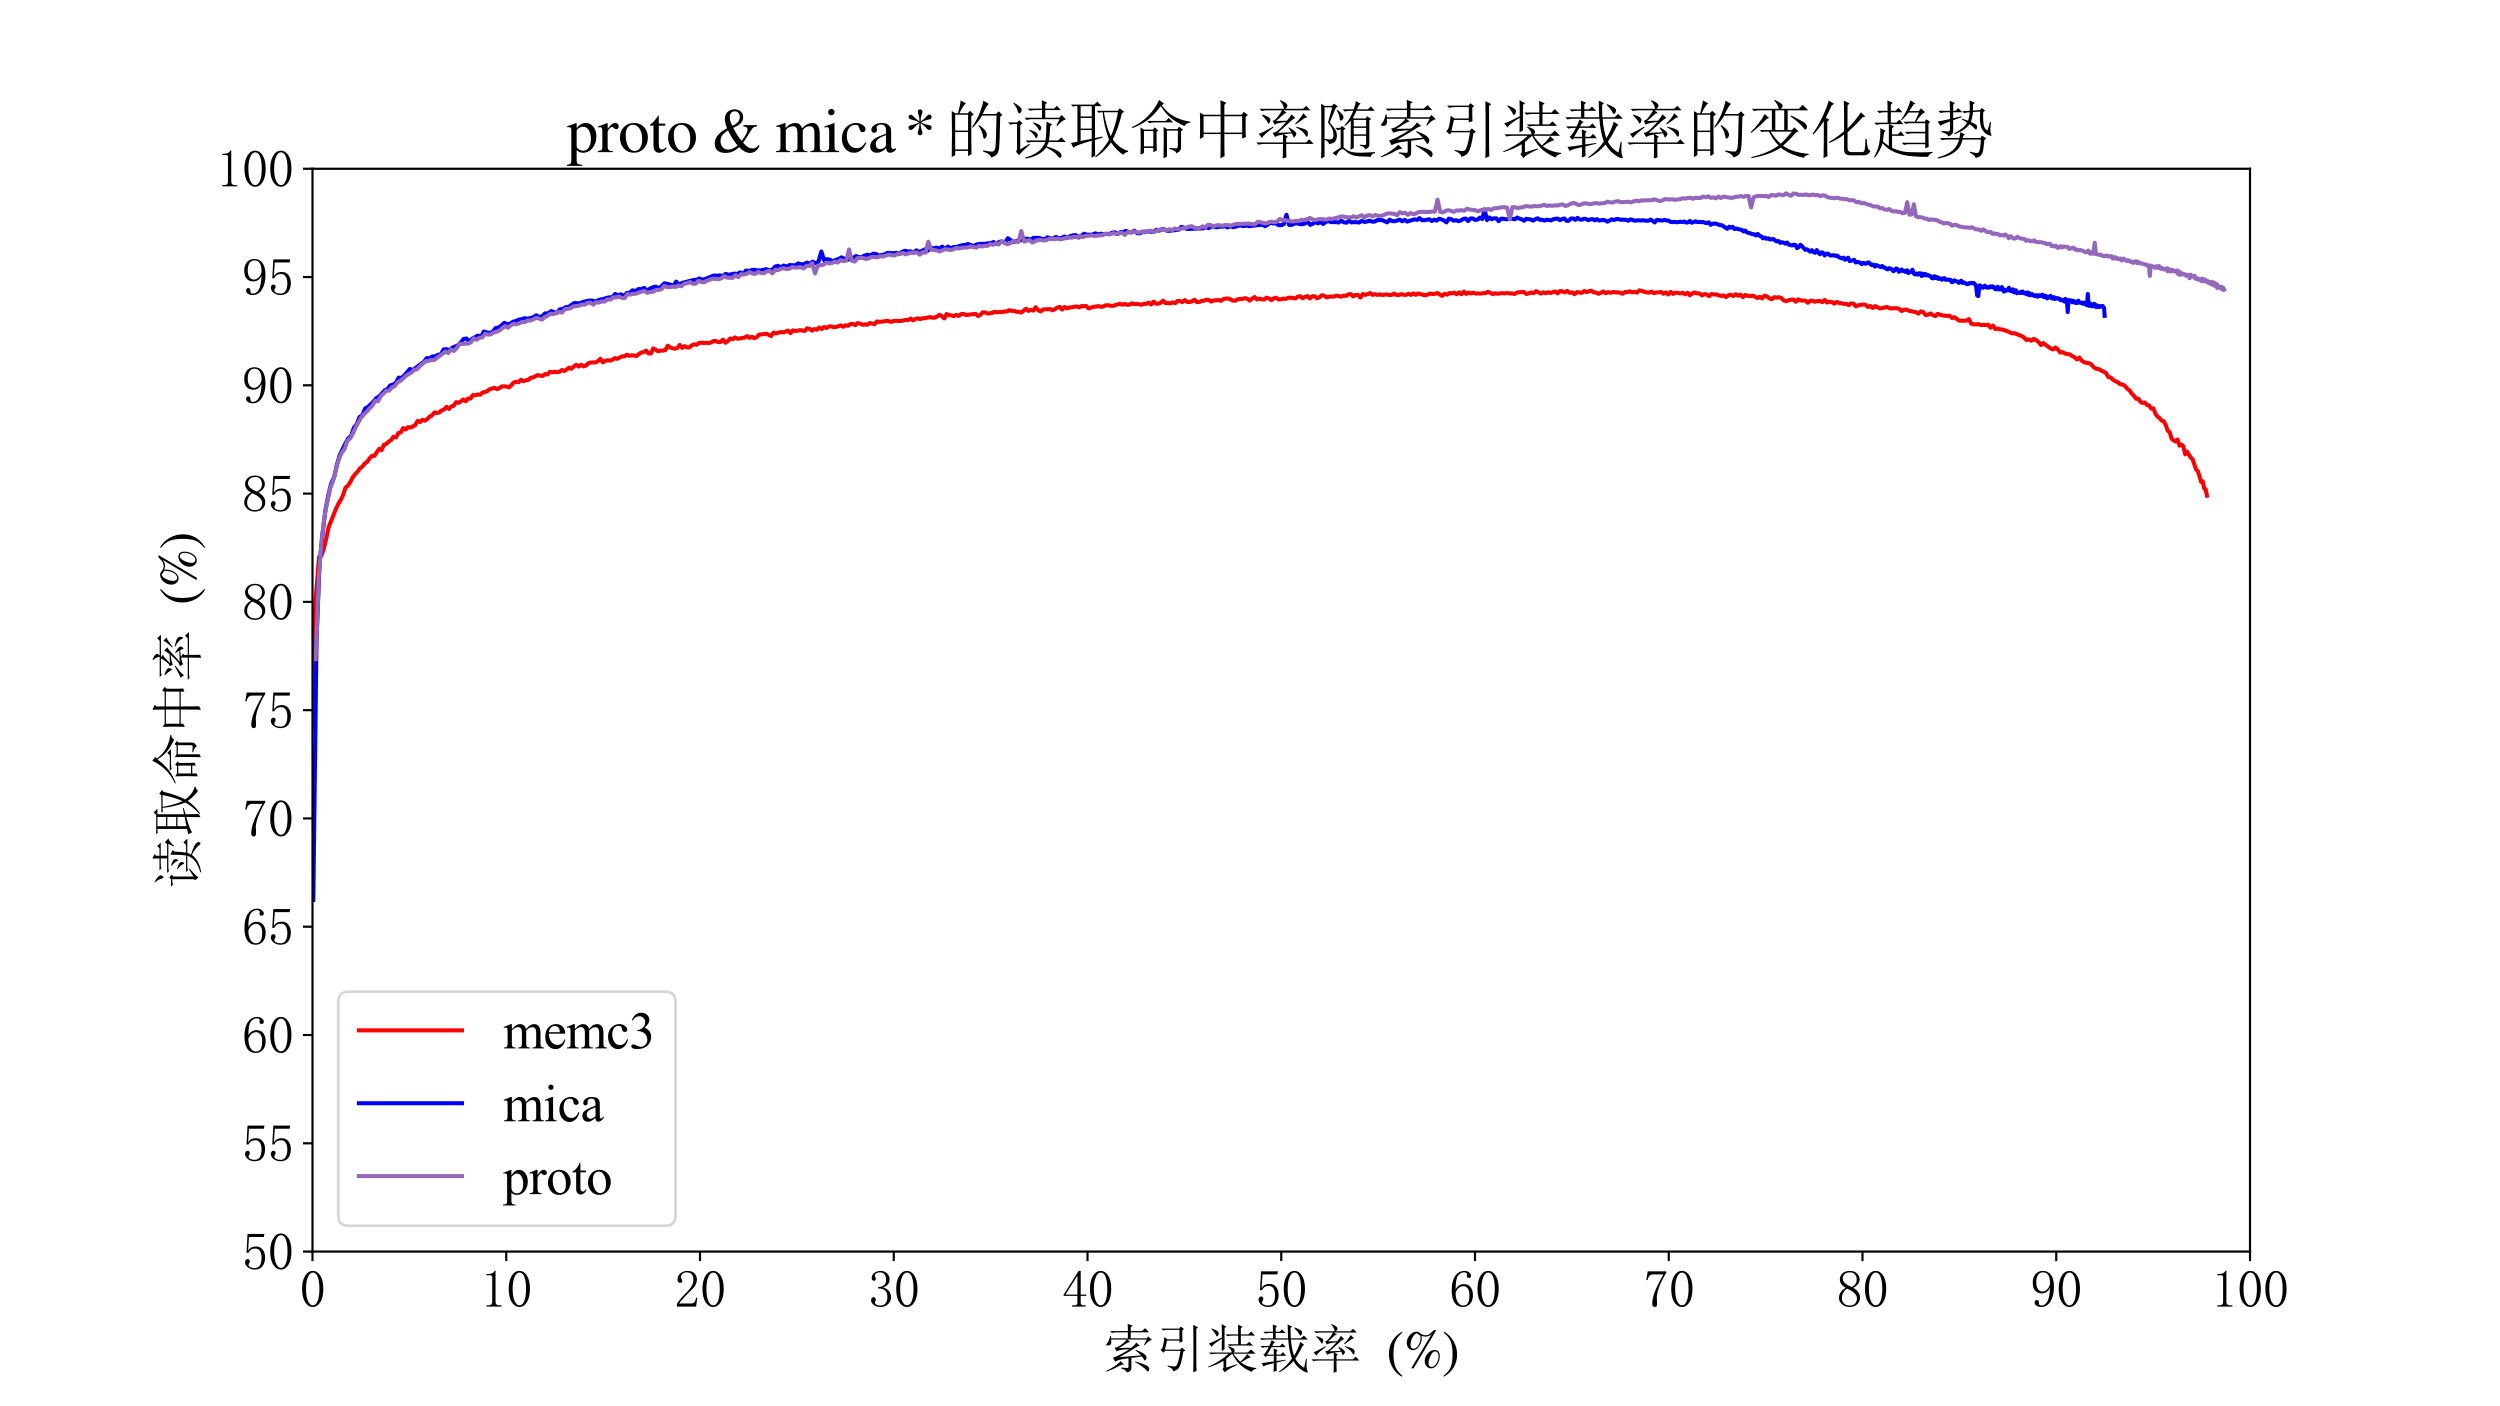 <?xml version="1.0" encoding="utf-8" standalone="no"?>
<!DOCTYPE svg PUBLIC "-//W3C//DTD SVG 1.1//EN"
  "http://www.w3.org/Graphics/SVG/1.1/DTD/svg11.dtd">
<svg xmlns:xlink="http://www.w3.org/1999/xlink" width="921.6pt" height="518.4pt" viewBox="0 0 921.6 518.4" xmlns="http://www.w3.org/2000/svg" version="1.1">
 <defs>
  <style type="text/css">*{stroke-linejoin: round; stroke-linecap: butt}</style>
 </defs>
 <g id="figure_1">
  <g id="patch_1">
   <path d="M 0 518.4 
L 921.6 518.4 
L 921.6 0 
L 0 0 
z
" style="fill: #ffffff"/>
  </g>
  <g id="axes_1">
   <g id="patch_2">
    <path d="M 115.2 461.376 
L 829.44 461.376 
L 829.44 62.208 
L 115.2 62.208 
z
" style="fill: #ffffff"/>
   </g>
   <g id="matplotlib.axis_1">
    <g id="xtick_1">
     <g id="line2d_1">
      <defs>
       <path id="med0440b9c5" d="M 0 0 
L 0 3.5 
" style="stroke: #000000; stroke-width: 0.8"/>
      </defs>
      <g>
       <use xlink:href="#med0440b9c5" x="115.2" y="461.376" style="stroke: #000000; stroke-width: 0.8"/>
      </g>
     </g>
     <g id="text_1">
      <!-- 0 -->
      <g transform="translate(110.45 481.958) scale(0.19 -0.19)">
       <defs>
        <path id="SimSun-30" d="M 1600 4225 
Q 1250 4225 1012 3687 
Q 775 3150 775 2250 
Q 775 1300 1012 775 
Q 1250 250 1600 250 
Q 1975 250 2187 775 
Q 2400 1300 2400 2250 
Q 2400 3150 2200 3687 
Q 2000 4225 1600 4225 
z
M 1600 50 
Q 1050 50 675 625 
Q 300 1200 300 2250 
Q 300 3225 662 3825 
Q 1025 4425 1600 4425 
Q 2150 4425 2512 3850 
Q 2875 3275 2875 2250 
Q 2875 1225 2512 637 
Q 2150 50 1600 50 
z
" transform="scale(0.016)"/>
       </defs>
       <use xlink:href="#SimSun-30"/>
      </g>
     </g>
    </g>
    <g id="xtick_2">
     <g id="line2d_2">
      <g>
       <use xlink:href="#med0440b9c5" x="186.624" y="461.376" style="stroke: #000000; stroke-width: 0.8"/>
      </g>
     </g>
     <g id="text_2">
      <!-- 10 -->
      <g transform="translate(177.124 481.958) scale(0.19 -0.19)">
       <defs>
        <path id="SimSun-31" d="M 1825 4450 
L 1825 650 
Q 1825 450 1950 350 
Q 2075 250 2300 250 
L 2550 250 
L 2550 100 
L 725 100 
L 725 250 
L 950 250 
Q 1200 250 1312 350 
Q 1425 450 1425 650 
L 1425 3675 
Q 1425 3775 1362 3837 
Q 1300 3900 1175 3900 
L 725 3900 
L 725 4050 
L 950 4050 
Q 1250 4050 1437 4150 
Q 1625 4250 1725 4450 
L 1825 4450 
z
" transform="scale(0.016)"/>
       </defs>
       <use xlink:href="#SimSun-31"/>
       <use xlink:href="#SimSun-30" x="50"/>
      </g>
     </g>
    </g>
    <g id="xtick_3">
     <g id="line2d_3">
      <g>
       <use xlink:href="#med0440b9c5" x="258.048" y="461.376" style="stroke: #000000; stroke-width: 0.8"/>
      </g>
     </g>
     <g id="text_3">
      <!-- 20 -->
      <g transform="translate(248.548 481.958) scale(0.19 -0.19)">
       <defs>
        <path id="SimSun-32" d="M 2325 3325 
Q 2325 3775 2125 4012 
Q 1925 4250 1525 4250 
Q 1225 4250 1012 4087 
Q 800 3925 800 3675 
Q 800 3525 900 3425 
Q 975 3325 975 3225 
Q 975 3100 912 3037 
Q 850 2975 725 2975 
Q 575 2975 487 3062 
Q 400 3150 400 3350 
Q 400 3875 775 4150 
Q 1150 4425 1575 4425 
Q 2175 4425 2462 4125 
Q 2750 3825 2750 3375 
Q 2750 3075 2612 2775 
Q 2475 2475 2175 2200 
Q 1450 1500 1062 1062 
Q 675 625 600 475 
L 2075 475 
Q 2300 475 2450 650 
Q 2600 825 2650 1175 
L 2800 1175 
L 2650 100 
L 325 100 
L 325 425 
Q 450 650 737 1000 
Q 1025 1350 1500 1825 
Q 1925 2250 2125 2625 
Q 2325 3000 2325 3325 
z
" transform="scale(0.016)"/>
       </defs>
       <use xlink:href="#SimSun-32"/>
       <use xlink:href="#SimSun-30" x="50"/>
      </g>
     </g>
    </g>
    <g id="xtick_4">
     <g id="line2d_4">
      <g>
       <use xlink:href="#med0440b9c5" x="329.472" y="461.376" style="stroke: #000000; stroke-width: 0.8"/>
      </g>
     </g>
     <g id="text_4">
      <!-- 30 -->
      <g transform="translate(319.972 481.958) scale(0.19 -0.19)">
       <defs>
        <path id="SimSun-33" d="M 2800 1250 
Q 2800 775 2450 412 
Q 2100 50 1475 50 
Q 1025 50 700 300 
Q 375 550 375 875 
Q 375 1025 475 1137 
Q 575 1250 675 1250 
Q 825 1250 887 1137 
Q 950 1025 950 950 
Q 950 825 900 750 
Q 850 650 850 575 
Q 850 425 1037 325 
Q 1225 225 1450 225 
Q 1900 225 2125 487 
Q 2350 750 2350 1300 
Q 2350 1750 2112 2025 
Q 1875 2300 1225 2300 
L 1225 2475 
Q 1725 2475 1962 2712 
Q 2200 2950 2200 3375 
Q 2200 3725 2012 3987 
Q 1825 4250 1425 4250 
Q 1250 4250 1050 4162 
Q 850 4075 850 3875 
Q 850 3675 900 3625 
Q 950 3575 950 3500 
Q 950 3375 900 3300 
Q 850 3225 725 3225 
Q 625 3225 537 3300 
Q 450 3375 450 3575 
Q 450 3950 775 4187 
Q 1100 4425 1525 4425 
Q 2025 4425 2325 4112 
Q 2625 3800 2625 3450 
Q 2625 3075 2437 2812 
Q 2250 2550 1850 2425 
Q 2400 2225 2600 1900 
Q 2800 1575 2800 1250 
z
" transform="scale(0.016)"/>
       </defs>
       <use xlink:href="#SimSun-33"/>
       <use xlink:href="#SimSun-30" x="50"/>
      </g>
     </g>
    </g>
    <g id="xtick_5">
     <g id="line2d_5">
      <g>
       <use xlink:href="#med0440b9c5" x="400.896" y="461.376" style="stroke: #000000; stroke-width: 0.8"/>
      </g>
     </g>
     <g id="text_5">
      <!-- 40 -->
      <g transform="translate(391.396 481.958) scale(0.19 -0.19)">
       <defs>
        <path id="SimSun-34" d="M 2300 575 
Q 2300 400 2400 325 
Q 2500 250 2675 250 
L 2900 250 
L 2900 100 
L 1250 100 
L 1250 250 
L 1525 250 
Q 1725 250 1812 325 
Q 1900 400 1900 575 
L 1900 1400 
L 225 1400 
L 225 1525 
L 2050 4425 
L 2300 4425 
L 2300 1550 
L 2975 1550 
L 2975 1400 
L 2300 1400 
L 2300 575 
z
M 1875 3800 
L 450 1550 
L 1900 1550 
L 1900 3800 
L 1875 3800 
z
" transform="scale(0.016)"/>
       </defs>
       <use xlink:href="#SimSun-34"/>
       <use xlink:href="#SimSun-30" x="50"/>
      </g>
     </g>
    </g>
    <g id="xtick_6">
     <g id="line2d_6">
      <g>
       <use xlink:href="#med0440b9c5" x="472.32" y="461.376" style="stroke: #000000; stroke-width: 0.8"/>
      </g>
     </g>
     <g id="text_6">
      <!-- 50 -->
      <g transform="translate(462.82 481.958) scale(0.19 -0.19)">
       <defs>
        <path id="SimSun-35" d="M 1725 2850 
Q 2200 2850 2500 2487 
Q 2800 2125 2800 1525 
Q 2800 850 2487 450 
Q 2175 50 1525 50 
Q 1075 50 725 312 
Q 375 575 375 950 
Q 375 1100 462 1212 
Q 550 1325 700 1325 
Q 850 1325 900 1225 
Q 950 1125 950 1050 
Q 950 900 875 825 
Q 800 725 800 625 
Q 800 425 1037 325 
Q 1275 225 1550 225 
Q 1950 225 2162 550 
Q 2375 875 2375 1475 
Q 2375 1975 2187 2287 
Q 2000 2600 1625 2600 
Q 1350 2600 1150 2500 
Q 950 2400 775 2075 
L 550 2100 
L 675 4375 
L 2725 4375 
L 2650 4000 
L 850 4000 
L 750 2350 
Q 1000 2700 1237 2775 
Q 1475 2850 1725 2850 
z
" transform="scale(0.016)"/>
       </defs>
       <use xlink:href="#SimSun-35"/>
       <use xlink:href="#SimSun-30" x="50"/>
      </g>
     </g>
    </g>
    <g id="xtick_7">
     <g id="line2d_7">
      <g>
       <use xlink:href="#med0440b9c5" x="543.744" y="461.376" style="stroke: #000000; stroke-width: 0.8"/>
      </g>
     </g>
     <g id="text_7">
      <!-- 60 -->
      <g transform="translate(534.244 481.958) scale(0.19 -0.19)">
       <defs>
        <path id="SimSun-36" d="M 775 1800 
Q 775 1050 1037 637 
Q 1300 225 1675 225 
Q 2050 225 2250 500 
Q 2450 775 2450 1525 
Q 2450 2025 2237 2300 
Q 2025 2575 1725 2575 
Q 1450 2575 1212 2412 
Q 975 2250 775 1800 
z
M 1750 2825 
Q 2350 2825 2612 2425 
Q 2875 2025 2875 1525 
Q 2875 775 2512 412 
Q 2150 50 1675 50 
Q 1000 50 650 562 
Q 300 1075 300 2050 
Q 300 3200 725 3812 
Q 1150 4425 1875 4425 
Q 2225 4425 2437 4225 
Q 2650 4025 2650 3875 
Q 2650 3725 2587 3650 
Q 2525 3575 2375 3575 
Q 2250 3575 2187 3637 
Q 2125 3700 2125 3825 
Q 2125 3875 2150 3925 
Q 2150 3975 2150 4025 
Q 2150 4125 2075 4187 
Q 2000 4250 1800 4250 
Q 1375 4250 1075 3862 
Q 775 3475 775 2175 
Q 925 2500 1187 2662 
Q 1450 2825 1750 2825 
z
" transform="scale(0.016)"/>
       </defs>
       <use xlink:href="#SimSun-36"/>
       <use xlink:href="#SimSun-30" x="50"/>
      </g>
     </g>
    </g>
    <g id="xtick_8">
     <g id="line2d_8">
      <g>
       <use xlink:href="#med0440b9c5" x="615.168" y="461.376" style="stroke: #000000; stroke-width: 0.8"/>
      </g>
     </g>
     <g id="text_8">
      <!-- 70 -->
      <g transform="translate(605.668 481.958) scale(0.19 -0.19)">
       <defs>
        <path id="SimSun-37" d="M 2825 4200 
Q 2300 3350 1987 2537 
Q 1675 1725 1675 1125 
Q 1675 1025 1700 850 
Q 1700 650 1700 400 
Q 1700 200 1637 125 
Q 1575 50 1425 50 
Q 1300 50 1212 137 
Q 1125 225 1125 450 
Q 1125 925 1337 1625 
Q 1550 2325 2475 4000 
L 1225 4000 
Q 950 4000 787 3825 
Q 625 3650 550 3300 
L 400 3325 
L 575 4375 
L 2825 4375 
L 2825 4200 
z
" transform="scale(0.016)"/>
       </defs>
       <use xlink:href="#SimSun-37"/>
       <use xlink:href="#SimSun-30" x="50"/>
      </g>
     </g>
    </g>
    <g id="xtick_9">
     <g id="line2d_9">
      <g>
       <use xlink:href="#med0440b9c5" x="686.592" y="461.376" style="stroke: #000000; stroke-width: 0.8"/>
      </g>
     </g>
     <g id="text_9">
      <!-- 80 -->
      <g transform="translate(677.092 481.958) scale(0.19 -0.19)">
       <defs>
        <path id="SimSun-38" d="M 625 1125 
Q 625 725 887 475 
Q 1150 225 1550 225 
Q 2025 225 2237 475 
Q 2450 725 2450 1100 
Q 2450 1425 2150 1725 
Q 1850 2025 1250 2275 
Q 950 2075 787 1775 
Q 625 1475 625 1125 
z
M 2825 1175 
Q 2825 700 2475 375 
Q 2125 50 1550 50 
Q 1025 50 650 375 
Q 275 700 275 1125 
Q 275 1550 487 1850 
Q 700 2150 1100 2375 
Q 750 2550 562 2812 
Q 375 3075 375 3400 
Q 375 3825 700 4125 
Q 1025 4425 1600 4425 
Q 2125 4425 2450 4125 
Q 2775 3825 2775 3400 
Q 2775 3100 2587 2837 
Q 2400 2575 2000 2375 
Q 2425 2125 2625 1825 
Q 2825 1525 2825 1175 
z
M 2425 3375 
Q 2425 3725 2225 3987 
Q 2025 4250 1600 4250 
Q 1125 4250 925 4000 
Q 725 3750 725 3475 
Q 725 3200 1012 2937 
Q 1300 2675 1825 2475 
Q 2125 2625 2275 2850 
Q 2425 3075 2425 3375 
z
" transform="scale(0.016)"/>
       </defs>
       <use xlink:href="#SimSun-38"/>
       <use xlink:href="#SimSun-30" x="50"/>
      </g>
     </g>
    </g>
    <g id="xtick_10">
     <g id="line2d_10">
      <g>
       <use xlink:href="#med0440b9c5" x="758.016" y="461.376" style="stroke: #000000; stroke-width: 0.8"/>
      </g>
     </g>
     <g id="text_10">
      <!-- 90 -->
      <g transform="translate(748.516 481.958) scale(0.19 -0.19)">
       <defs>
        <path id="SimSun-39" d="M 700 3050 
Q 700 2500 912 2212 
Q 1125 1925 1450 1925 
Q 1825 1925 2100 2275 
Q 2375 2625 2375 2925 
Q 2375 3525 2175 3887 
Q 1975 4250 1525 4250 
Q 1100 4250 900 3912 
Q 700 3575 700 3050 
z
M 1375 1700 
Q 875 1700 575 2012 
Q 275 2325 275 3025 
Q 275 3625 600 4025 
Q 925 4425 1525 4425 
Q 2150 4425 2500 3925 
Q 2850 3425 2850 2475 
Q 2850 1425 2437 737 
Q 2025 50 1300 50 
Q 975 50 737 200 
Q 500 350 500 600 
Q 500 700 562 800 
Q 625 900 775 900 
Q 925 900 975 787 
Q 1025 675 1025 525 
Q 1025 425 1050 362 
Q 1075 300 1100 275 
Q 1125 250 1187 237 
Q 1250 225 1325 225 
Q 1775 225 2050 725 
Q 2325 1225 2375 2400 
Q 2250 2100 2000 1900 
Q 1750 1700 1375 1700 
z
" transform="scale(0.016)"/>
       </defs>
       <use xlink:href="#SimSun-39"/>
       <use xlink:href="#SimSun-30" x="50"/>
      </g>
     </g>
    </g>
    <g id="xtick_11">
     <g id="line2d_11">
      <g>
       <use xlink:href="#med0440b9c5" x="829.44" y="461.376" style="stroke: #000000; stroke-width: 0.8"/>
      </g>
     </g>
     <g id="text_11">
      <!-- 100 -->
      <g transform="translate(815.19 481.958) scale(0.19 -0.19)">
       <use xlink:href="#SimSun-31"/>
       <use xlink:href="#SimSun-30" x="50"/>
       <use xlink:href="#SimSun-30" x="100"/>
      </g>
     </g>
    </g>
    <g id="text_12">
     <!-- 索引装载率 $\mathrm{(\%)}$ -->
     <g transform="translate(406.58 504.177) scale(0.19 -0.19)">
      <defs>
       <path id="SimSun-7d22" d="M 4725 1325 
Q 4375 1250 3450 1150 
L 3450 -50 
Q 3475 -500 2875 -625 
Q 2875 -325 2200 -125 
L 2200 -25 
Q 2850 -75 2987 -75 
Q 3125 -75 3100 175 
L 3100 1100 
Q 2400 1025 2050 925 
Q 1700 825 1475 700 
L 1225 1175 
Q 1525 1250 2050 1525 
Q 2575 1800 3225 2200 
Q 2900 2200 2437 2150 
Q 1975 2100 1650 1950 
L 1425 2375 
Q 1775 2425 2212 2737 
Q 2650 3050 2875 3375 
L 1000 3375 
Q 1050 3000 975 2850 
Q 900 2700 800 2675 
Q 700 2650 625 2650 
Q 525 2650 462 2675 
Q 400 2700 400 2725 
Q 400 2800 550 2975 
Q 750 3225 875 3800 
L 975 3800 
L 1000 3525 
L 3025 3525 
L 3025 4250 
L 1575 4250 
Q 1375 4250 1100 4175 
L 875 4400 
L 3025 4400 
L 3025 4775 
Q 3025 5025 3000 5275 
L 3625 5050 
L 3375 4900 
L 3375 4400 
L 4725 4400 
L 5125 4750 
L 5575 4250 
L 3375 4250 
L 3375 3525 
L 5300 3525 
L 5500 3750 
L 5950 3325 
Q 5600 3300 5050 2675 
L 4975 2725 
L 5325 3375 
L 2925 3375 
L 3325 3100 
Q 3100 3075 2675 2800 
Q 2250 2500 1925 2350 
L 3425 2375 
Q 3775 2625 4050 3000 
L 4475 2625 
Q 4250 2600 3850 2325 
Q 3425 2050 2975 1787 
Q 2525 1525 2025 1250 
L 4625 1450 
Q 4275 1825 3950 2050 
L 4000 2125 
Q 4700 1850 4962 1662 
Q 5225 1475 5275 1312 
Q 5325 1150 5212 937 
Q 5100 725 4987 925 
Q 4875 1125 4725 1325 
z
M 3925 725 
Q 5025 375 5312 212 
Q 5600 50 5612 -150 
Q 5625 -350 5562 -425 
Q 5500 -500 5475 -500 
Q 5375 -500 5200 -275 
Q 4925 50 3900 650 
L 3925 725 
z
M 2150 750 
L 2575 350 
Q 2275 350 1775 75 
Q 1275 -225 425 -525 
L 375 -450 
Q 1600 150 2150 750 
z
" transform="scale(0.016)"/>
       <path id="SimSun-5f15" d="M 5075 4675 
L 5075 575 
Q 5075 100 5100 -425 
L 4700 -600 
Q 4725 175 4725 725 
Q 4725 4575 4700 5150 
L 5300 4850 
L 5075 4675 
z
M 3375 4475 
Q 3375 3475 3400 3125 
L 3025 3000 
L 3025 3250 
L 1525 3250 
L 1275 2150 
L 3125 2150 
L 3325 2400 
L 3750 2050 
L 3500 1900 
Q 3375 1125 3225 575 
Q 3075 25 2850 -187 
Q 2625 -400 2250 -475 
Q 2275 -125 1600 125 
L 1600 225 
Q 2125 125 2350 112 
Q 2575 100 2675 225 
Q 2775 350 2900 787 
Q 3025 1225 3150 2000 
L 1275 2000 
L 1100 1775 
L 725 2125 
Q 925 2200 1025 2575 
Q 1125 2950 1200 3675 
L 1575 3400 
L 3025 3400 
L 3025 4550 
L 1650 4550 
Q 1325 4550 1050 4475 
L 825 4700 
L 3000 4700 
L 3175 4950 
L 3575 4650 
L 3375 4475 
z
" transform="scale(0.016)"/>
       <path id="SimSun-88c5" d="M 700 4725 
Q 1375 4450 1462 4325 
Q 1550 4200 1550 4125 
Q 1550 4025 1475 3887 
Q 1400 3750 1350 3750 
Q 1275 3750 1200 3925 
Q 1075 4225 650 4675 
L 700 4725 
z
M 2250 4775 
L 2250 2200 
L 1900 1975 
Q 1925 2600 1925 3475 
Q 1400 3150 1062 2887 
Q 725 2625 700 2475 
L 350 2900 
Q 775 3025 1925 3625 
Q 1925 4900 1900 5250 
L 2475 4925 
L 2250 4775 
z
M 2375 4000 
L 3900 4000 
Q 3900 4850 3875 5175 
L 4450 4925 
L 4225 4750 
L 4225 4000 
L 5125 4000 
L 5475 4350 
L 5950 3850 
L 4225 3850 
L 4225 2800 
L 4900 2800 
L 5250 3100 
L 5700 2650 
L 3475 2650 
Q 3150 2650 2875 2575 
L 2650 2800 
L 3900 2800 
L 3900 3850 
L 3200 3850 
Q 2875 3850 2600 3775 
L 2375 4000 
z
M 3125 1800 
Q 3125 2100 2650 2525 
L 2700 2575 
Q 3300 2375 3387 2250 
Q 3475 2125 3475 2050 
Q 3475 1950 3350 1800 
L 5050 1800 
L 5475 2175 
L 6000 1650 
L 3325 1650 
Q 3600 1225 4150 675 
Q 4775 1225 5000 1625 
L 5425 1200 
Q 5225 1175 4987 1050 
Q 4750 925 4250 600 
Q 4550 350 5037 162 
Q 5525 -25 6100 -75 
L 6100 -175 
Q 5675 -250 5550 -550 
Q 4825 -250 4262 212 
Q 3700 675 3175 1650 
Q 2825 1325 2450 1025 
L 2450 -25 
L 3750 375 
L 3800 300 
Q 2450 -300 2300 -625 
L 2000 -200 
Q 2150 -75 2125 75 
L 2125 800 
Q 1325 300 275 0 
L 250 75 
Q 1725 700 2725 1650 
L 1200 1650 
Q 875 1650 600 1575 
L 375 1800 
L 3125 1800 
z
" transform="scale(0.016)"/>
       <path id="SimSun-8f7d" d="M 1850 5200 
L 2375 5000 
L 2200 4825 
L 2200 4325 
L 2675 4325 
L 2975 4600 
L 3400 4175 
L 2200 4175 
L 2200 3525 
L 3700 3525 
Q 3675 4525 3650 5200 
L 4200 4950 
L 4000 4775 
Q 4000 3950 4025 3525 
L 5250 3525 
L 5625 3850 
L 6100 3375 
L 4050 3375 
Q 4125 2300 4425 1400 
Q 4925 2200 5175 3075 
L 5650 2750 
L 5450 2575 
Q 5075 1775 4575 1050 
Q 4950 350 5650 -50 
L 5875 1050 
L 5975 1025 
Q 5925 350 5950 25 
Q 5975 -300 6075 -500 
Q 6125 -625 6025 -625 
Q 5975 -625 5775 -562 
Q 5575 -500 5125 -150 
Q 4675 200 4350 775 
Q 3575 -125 2625 -600 
L 2575 -525 
Q 3575 175 4175 1075 
Q 3825 1950 3725 3375 
L 1100 3375 
Q 775 3375 500 3300 
L 275 3525 
L 1875 3525 
L 1875 4175 
L 1525 4175 
Q 1200 4175 925 4100 
L 700 4325 
L 1875 4325 
Q 1875 4800 1850 5200 
z
M 4500 4850 
Q 5000 4650 5212 4512 
Q 5425 4375 5400 4187 
Q 5375 4000 5300 3925 
Q 5225 3850 5200 3850 
Q 5125 3850 5025 4050 
Q 4900 4325 4450 4775 
L 4500 4850 
z
M 500 525 
Q 850 550 1975 725 
L 1975 1400 
L 1150 1400 
L 975 1250 
L 700 1575 
Q 900 1575 1350 2450 
L 1150 2450 
Q 850 2450 575 2375 
L 350 2600 
L 1425 2600 
Q 1625 3025 1700 3300 
L 2150 3025 
L 1975 2950 
Q 1900 2850 1775 2600 
L 2700 2600 
L 3025 2900 
L 3425 2450 
L 1700 2450 
L 1175 1550 
L 1975 1550 
Q 1975 1925 1950 2300 
L 2450 2075 
L 2300 1900 
L 2300 1550 
L 2800 1550 
L 3075 1850 
L 3475 1400 
L 2300 1400 
L 2300 775 
L 3400 925 
L 3425 850 
L 2300 575 
Q 2300 -50 2325 -400 
L 1950 -550 
Q 1975 225 1975 500 
Q 850 275 725 100 
L 500 525 
z
" transform="scale(0.016)"/>
       <path id="SimSun-7387" d="M 875 3725 
L 925 3800 
Q 1375 3650 1550 3525 
Q 1725 3400 1725 3250 
Q 1725 3175 1662 3025 
Q 1600 2875 1550 2875 
Q 1500 2875 1425 3050 
Q 1275 3325 875 3725 
z
M 550 1850 
Q 875 1925 2000 2575 
L 2050 2500 
Q 1675 2225 1337 1937 
Q 1000 1650 875 1425 
L 550 1850 
z
M 5200 3450 
Q 4800 3150 4275 2800 
L 4225 2875 
Q 4775 3400 5050 3925 
L 5450 3525 
L 5200 3450 
z
M 4325 2500 
L 4350 2575 
Q 5225 2350 5375 2212 
Q 5525 2075 5525 1900 
Q 5525 1775 5487 1662 
Q 5450 1550 5400 1550 
Q 5325 1550 5200 1800 
Q 4975 2150 4325 2500 
z
M 3150 3900 
Q 2500 3300 2300 3150 
Q 2800 3150 3400 3175 
Q 3700 3500 3850 3825 
L 4250 3450 
Q 4050 3400 3450 2825 
Q 2850 2250 2475 1950 
Q 3150 1975 3850 2000 
Q 3750 2175 3550 2450 
L 3600 2500 
Q 4050 2250 4200 2100 
Q 4350 1950 4350 1850 
Q 4350 1775 4250 1625 
Q 4150 1475 4100 1475 
Q 4075 1475 4050 1550 
Q 4000 1700 3900 1900 
Q 3650 1875 3075 1800 
L 3500 1550 
L 3325 1425 
L 3325 975 
L 5325 975 
L 5650 1300 
L 6100 825 
L 3325 825 
Q 3325 -275 3350 -525 
L 2975 -650 
Q 3000 0 3000 825 
L 1125 825 
Q 800 825 525 750 
L 300 975 
L 3000 975 
L 3000 1775 
Q 2450 1700 2200 1525 
L 1950 1950 
Q 2275 1950 2675 2350 
Q 3075 2750 3325 3050 
Q 2400 2950 2150 2775 
L 1950 3175 
Q 2150 3150 2475 3575 
Q 2800 4000 2900 4225 
L 1450 4225 
Q 1125 4225 850 4150 
L 625 4375 
L 3100 4375 
Q 3050 4800 2675 5200 
L 2725 5250 
Q 3225 5050 3337 4912 
Q 3450 4775 3450 4700 
Q 3450 4550 3250 4375 
L 5025 4375 
L 5350 4675 
L 5775 4225 
L 3050 4225 
L 3375 3950 
L 3150 3900 
z
" transform="scale(0.016)"/>
       <path id="SimSun-20" d="M 0 0 
Q 0 0 0 0 
z
" transform="scale(0.016)"/>
       <path id="STIXGeneral-Regular-28" d="M 1946 -1030 
L 1869 -1133 
Q 1126 -710 716 32 
Q 307 774 307 1613 
Q 307 3386 1888 4326 
L 1946 4224 
Q 1293 3667 1075 3126 
Q 858 2586 858 1632 
Q 858 685 1082 96 
Q 1306 -493 1946 -1030 
z
" transform="scale(0.016)"/>
       <path id="STIXGeneral-Regular-25" d="M 4390 1363 
Q 4390 781 4070 329 
Q 3750 -122 3341 -122 
Q 3014 -122 2790 134 
Q 2566 390 2566 762 
Q 2566 1274 2940 1693 
Q 3315 2112 3776 2112 
Q 4070 2112 4230 1917 
Q 4390 1722 4390 1363 
z
M 4243 1376 
Q 4243 1626 4131 1779 
Q 4019 1933 3840 1933 
Q 3654 1933 3526 1786 
Q 3315 1562 3171 1187 
Q 3027 813 3027 486 
Q 3027 301 3129 176 
Q 3232 51 3386 51 
Q 3718 51 3980 457 
Q 4243 864 4243 1376 
z
M 3974 4518 
L 1222 -115 
L 922 -115 
L 3443 4096 
Q 3264 3891 3094 3811 
Q 2925 3731 2669 3731 
Q 2445 3731 2182 3821 
Q 2208 3674 2208 3539 
Q 2208 3206 2067 2873 
Q 1926 2541 1696 2323 
Q 1453 2086 1146 2086 
Q 826 2086 608 2339 
Q 390 2592 390 2963 
Q 390 3507 761 3916 
Q 1133 4326 1626 4326 
Q 1792 4326 2010 4147 
Q 2310 3898 2624 3898 
Q 2918 3898 3084 3994 
Q 3251 4090 3693 4518 
L 3974 4518 
z
M 2054 3642 
Q 2054 3782 2025 3833 
Q 1997 3885 1894 3936 
Q 1747 4006 1613 4154 
Q 1414 4058 1331 3984 
Q 1248 3910 1152 3750 
Q 845 3264 845 2707 
Q 845 2509 944 2384 
Q 1043 2259 1210 2259 
Q 1549 2259 1801 2675 
Q 2054 3091 2054 3642 
z
" transform="scale(0.016)"/>
       <path id="STIXGeneral-Regular-29" d="M 186 4224 
L 262 4326 
Q 992 3891 1408 3148 
Q 1824 2406 1824 1581 
Q 1824 -166 243 -1133 
L 186 -1030 
Q 845 -486 1059 54 
Q 1274 595 1274 1562 
Q 1274 2534 1059 3120 
Q 845 3706 186 4224 
z
" transform="scale(0.016)"/>
      </defs>
      <use xlink:href="#SimSun-7d22" transform="translate(0 0.578)"/>
      <use xlink:href="#SimSun-5f15" transform="translate(100 0.578)"/>
      <use xlink:href="#SimSun-88c5" transform="translate(200 0.578)"/>
      <use xlink:href="#SimSun-8f7d" transform="translate(300 0.578)"/>
      <use xlink:href="#SimSun-7387" transform="translate(400 0.578)"/>
      <use xlink:href="#SimSun-20" transform="translate(500 0.578)"/>
      <use xlink:href="#STIXGeneral-Regular-28" transform="translate(550 0.578)"/>
      <use xlink:href="#STIXGeneral-Regular-25" transform="translate(583.3 0.578)"/>
      <use xlink:href="#STIXGeneral-Regular-29" transform="translate(658 0.578)"/>
     </g>
    </g>
   </g>
   <g id="matplotlib.axis_2">
    <g id="ytick_1">
     <g id="line2d_12">
      <defs>
       <path id="m18341676b6" d="M 0 0 
L -3.5 0 
" style="stroke: #000000; stroke-width: 0.8"/>
      </defs>
      <g>
       <use xlink:href="#m18341676b6" x="115.2" y="461.376" style="stroke: #000000; stroke-width: 0.8"/>
      </g>
     </g>
     <g id="text_13">
      <!-- 50 -->
      <g transform="translate(89.2 468.167) scale(0.19 -0.19)">
       <use xlink:href="#SimSun-35"/>
       <use xlink:href="#SimSun-30" x="50"/>
      </g>
     </g>
    </g>
    <g id="ytick_2">
     <g id="line2d_13">
      <g>
       <use xlink:href="#m18341676b6" x="115.2" y="421.459" style="stroke: #000000; stroke-width: 0.8"/>
      </g>
     </g>
     <g id="text_14">
      <!-- 55 -->
      <g transform="translate(89.2 428.25) scale(0.19 -0.19)">
       <use xlink:href="#SimSun-35"/>
       <use xlink:href="#SimSun-35" x="50"/>
      </g>
     </g>
    </g>
    <g id="ytick_3">
     <g id="line2d_14">
      <g>
       <use xlink:href="#m18341676b6" x="115.2" y="381.542" style="stroke: #000000; stroke-width: 0.8"/>
      </g>
     </g>
     <g id="text_15">
      <!-- 60 -->
      <g transform="translate(89.2 388.333) scale(0.19 -0.19)">
       <use xlink:href="#SimSun-36"/>
       <use xlink:href="#SimSun-30" x="50"/>
      </g>
     </g>
    </g>
    <g id="ytick_4">
     <g id="line2d_15">
      <g>
       <use xlink:href="#m18341676b6" x="115.2" y="341.626" style="stroke: #000000; stroke-width: 0.8"/>
      </g>
     </g>
     <g id="text_16">
      <!-- 65 -->
      <g transform="translate(89.2 348.417) scale(0.19 -0.19)">
       <use xlink:href="#SimSun-36"/>
       <use xlink:href="#SimSun-35" x="50"/>
      </g>
     </g>
    </g>
    <g id="ytick_5">
     <g id="line2d_16">
      <g>
       <use xlink:href="#m18341676b6" x="115.2" y="301.709" style="stroke: #000000; stroke-width: 0.8"/>
      </g>
     </g>
     <g id="text_17">
      <!-- 70 -->
      <g transform="translate(89.2 308.5) scale(0.19 -0.19)">
       <use xlink:href="#SimSun-37"/>
       <use xlink:href="#SimSun-30" x="50"/>
      </g>
     </g>
    </g>
    <g id="ytick_6">
     <g id="line2d_17">
      <g>
       <use xlink:href="#m18341676b6" x="115.2" y="261.792" style="stroke: #000000; stroke-width: 0.8"/>
      </g>
     </g>
     <g id="text_18">
      <!-- 75 -->
      <g transform="translate(89.2 268.583) scale(0.19 -0.19)">
       <use xlink:href="#SimSun-37"/>
       <use xlink:href="#SimSun-35" x="50"/>
      </g>
     </g>
    </g>
    <g id="ytick_7">
     <g id="line2d_18">
      <g>
       <use xlink:href="#m18341676b6" x="115.2" y="221.875" style="stroke: #000000; stroke-width: 0.8"/>
      </g>
     </g>
     <g id="text_19">
      <!-- 80 -->
      <g transform="translate(89.2 228.666) scale(0.19 -0.19)">
       <use xlink:href="#SimSun-38"/>
       <use xlink:href="#SimSun-30" x="50"/>
      </g>
     </g>
    </g>
    <g id="ytick_8">
     <g id="line2d_19">
      <g>
       <use xlink:href="#m18341676b6" x="115.2" y="181.958" style="stroke: #000000; stroke-width: 0.8"/>
      </g>
     </g>
     <g id="text_20">
      <!-- 85 -->
      <g transform="translate(89.2 188.749) scale(0.19 -0.19)">
       <use xlink:href="#SimSun-38"/>
       <use xlink:href="#SimSun-35" x="50"/>
      </g>
     </g>
    </g>
    <g id="ytick_9">
     <g id="line2d_20">
      <g>
       <use xlink:href="#m18341676b6" x="115.2" y="142.042" style="stroke: #000000; stroke-width: 0.8"/>
      </g>
     </g>
     <g id="text_21">
      <!-- 90 -->
      <g transform="translate(89.2 148.833) scale(0.19 -0.19)">
       <use xlink:href="#SimSun-39"/>
       <use xlink:href="#SimSun-30" x="50"/>
      </g>
     </g>
    </g>
    <g id="ytick_10">
     <g id="line2d_21">
      <g>
       <use xlink:href="#m18341676b6" x="115.2" y="102.125" style="stroke: #000000; stroke-width: 0.8"/>
      </g>
     </g>
     <g id="text_22">
      <!-- 95 -->
      <g transform="translate(89.2 108.916) scale(0.19 -0.19)">
       <use xlink:href="#SimSun-39"/>
       <use xlink:href="#SimSun-35" x="50"/>
      </g>
     </g>
    </g>
    <g id="ytick_11">
     <g id="line2d_22">
      <g>
       <use xlink:href="#m18341676b6" x="115.2" y="62.208" style="stroke: #000000; stroke-width: 0.8"/>
      </g>
     </g>
     <g id="text_23">
      <!-- 100 -->
      <g transform="translate(79.7 68.999) scale(0.19 -0.19)">
       <use xlink:href="#SimSun-31"/>
       <use xlink:href="#SimSun-30" x="50"/>
       <use xlink:href="#SimSun-30" x="100"/>
      </g>
     </g>
    </g>
    <g id="text_24">
     <!-- 读取命中率 $\mathrm{(\%)}$ -->
     <g transform="translate(72.28 327.532) rotate(-90) scale(0.19 -0.19)">
      <defs>
       <path id="SimSun-8bfb" d="M 1450 275 
L 2375 850 
L 2425 775 
Q 1600 50 1325 -325 
L 1025 50 
Q 1125 175 1125 400 
L 1125 2850 
L 1050 2850 
Q 725 2850 450 2775 
L 225 3000 
L 1125 3000 
L 1350 3225 
L 1675 2900 
L 1450 2725 
L 1450 275 
z
M 750 4925 
L 800 5000 
Q 1150 4800 1387 4600 
Q 1625 4400 1587 4200 
Q 1550 4000 1400 3925 
Q 1250 3850 1175 4200 
Q 1100 4525 750 4925 
z
M 5100 2700 
L 5425 3325 
L 2575 3325 
Q 2375 3325 2100 3250 
L 1875 3475 
L 3650 3475 
L 3650 4250 
L 3025 4250 
Q 2700 4250 2425 4175 
L 2200 4400 
L 3650 4400 
Q 3650 4825 3625 5250 
L 4175 5000 
L 3975 4825 
L 3975 4400 
L 4875 4400 
L 5150 4675 
L 5550 4250 
L 3975 4250 
L 3975 3475 
L 5375 3475 
L 5625 3750 
L 6075 3300 
Q 5725 3275 5200 2650 
L 5100 2700 
z
M 2750 2925 
L 2775 3000 
Q 3350 2825 3462 2687 
Q 3575 2550 3575 2450 
Q 3575 2350 3512 2250 
Q 3450 2150 3425 2150 
Q 3350 2150 3275 2350 
Q 3125 2625 2750 2925 
z
M 2375 2275 
Q 2975 2075 3100 1950 
Q 3225 1825 3225 1700 
Q 3225 1625 3162 1512 
Q 3100 1400 3075 1400 
Q 3000 1400 2900 1625 
Q 2725 1925 2350 2200 
L 2375 2275 
z
M 4475 2625 
Q 4425 1550 4350 1175 
L 5275 1175 
L 5600 1500 
L 6050 1025 
L 4325 1025 
Q 4250 825 4125 575 
Q 4850 350 5200 150 
Q 5550 -50 5600 -237 
Q 5650 -425 5587 -500 
Q 5525 -575 5475 -575 
Q 5350 -575 5175 -325 
Q 4925 25 4075 475 
Q 3425 -425 1975 -650 
L 1950 -550 
Q 3600 -100 3975 1025 
L 2700 1025 
Q 2500 1025 2225 950 
L 2000 1175 
L 4000 1175 
Q 4100 1800 4100 3075 
L 4675 2800 
L 4475 2625 
z
" transform="scale(0.016)"/>
       <path id="SimSun-53d6" d="M 1300 2225 
L 1300 1125 
L 2425 1350 
L 2425 2225 
L 1300 2225 
z
M 2750 1225 
Q 2750 100 2775 -350 
L 2400 -575 
Q 2425 125 2425 1150 
Q 775 700 575 425 
L 325 925 
Q 625 975 975 1050 
L 975 4650 
L 775 4650 
L 525 4600 
L 325 4800 
L 2675 4800 
L 2975 5100 
L 3425 4650 
L 2750 4650 
L 2750 1425 
L 3500 1575 
L 3525 1475 
L 2750 1225 
z
M 1300 4650 
L 1300 3600 
L 2425 3600 
L 2425 4650 
L 1300 4650 
z
M 2425 3450 
L 1300 3450 
L 1300 2375 
L 2425 2375 
L 2425 3450 
z
M 2925 4175 
L 5050 4175 
L 5250 4425 
L 5700 4075 
L 5475 3925 
Q 5100 2350 4550 1275 
Q 5200 375 6100 125 
L 6100 25 
Q 5775 -25 5600 -275 
Q 4875 225 4375 975 
Q 3700 25 2825 -525 
L 2775 -450 
Q 3650 325 4175 1250 
Q 3650 2625 3525 4025 
L 3350 4025 
L 3125 3975 
L 2925 4175 
z
M 3650 4025 
Q 3900 2525 4350 1600 
Q 4825 2650 5075 4025 
L 3650 4025 
z
" transform="scale(0.016)"/>
       <path id="SimSun-547d" d="M 1775 3150 
L 3650 3150 
L 3950 3450 
L 4400 3000 
L 2550 3000 
Q 2225 3000 2000 2925 
L 1775 3150 
z
M 1450 2125 
L 1450 575 
L 2400 575 
L 2400 2125 
L 1450 2125 
z
M 1100 -250 
Q 1125 525 1125 1125 
Q 1125 1725 1100 2500 
L 1450 2275 
L 2350 2275 
L 2525 2500 
L 2900 2200 
L 2725 2050 
Q 2725 550 2750 150 
L 2400 0 
L 2400 425 
L 1450 425 
L 1450 -100 
L 1100 -250 
z
M 3775 2175 
L 3775 -450 
L 3425 -625 
Q 3450 75 3450 1050 
Q 3450 2025 3425 2550 
L 3775 2325 
L 4825 2325 
L 5000 2575 
L 5400 2275 
L 5200 2100 
L 5200 525 
Q 5225 75 4700 -125 
Q 4700 150 4025 325 
L 4025 425 
Q 4550 375 4712 375 
Q 4875 375 4875 700 
L 4875 2175 
L 3775 2175 
z
M 2975 5275 
L 3475 4900 
L 3250 4725 
Q 3750 4025 4450 3625 
Q 5150 3225 6125 3075 
L 6125 2975 
Q 5700 2950 5550 2625 
Q 4650 3050 4112 3500 
Q 3575 3950 3150 4650 
Q 2600 3900 1962 3362 
Q 1325 2825 275 2425 
L 225 2525 
Q 1250 2975 1962 3750 
Q 2675 4525 2975 5275 
z
" transform="scale(0.016)"/>
       <path id="SimSun-4e2d" d="M 3325 3625 
L 3325 1975 
L 5125 1975 
L 5125 3625 
L 3325 3625 
z
M 2950 3775 
Q 2950 4750 2925 5250 
L 3525 4975 
L 3325 4775 
L 3325 3775 
L 5075 3775 
L 5275 4075 
L 5700 3750 
L 5475 3550 
L 5475 2100 
Q 5475 1825 5500 1525 
L 5125 1375 
L 5125 1825 
L 3325 1825 
Q 3325 -75 3350 -400 
L 2925 -625 
Q 2950 -50 2950 1825 
L 1225 1825 
L 1225 1525 
L 850 1325 
Q 875 1775 875 2625 
Q 875 3475 850 4000 
L 1225 3775 
L 2950 3775 
z
M 1225 3625 
L 1225 1975 
L 2950 1975 
L 2950 3625 
L 1225 3625 
z
" transform="scale(0.016)"/>
      </defs>
      <use xlink:href="#SimSun-8bfb" transform="translate(0 0.578)"/>
      <use xlink:href="#SimSun-53d6" transform="translate(100 0.578)"/>
      <use xlink:href="#SimSun-547d" transform="translate(200 0.578)"/>
      <use xlink:href="#SimSun-4e2d" transform="translate(300 0.578)"/>
      <use xlink:href="#SimSun-7387" transform="translate(400 0.578)"/>
      <use xlink:href="#SimSun-20" transform="translate(500 0.578)"/>
      <use xlink:href="#STIXGeneral-Regular-28" transform="translate(550 0.578)"/>
      <use xlink:href="#STIXGeneral-Regular-25" transform="translate(583.3 0.578)"/>
      <use xlink:href="#STIXGeneral-Regular-29" transform="translate(658 0.578)"/>
     </g>
    </g>
   </g>
   <g id="line2d_23">
    <path d="M 115.454 267.797 
L 115.776 235.862 
L 116.058 224.341 
L 117.629 205.309 
L 118.487 204.871 
L 119.375 202.254 
L 120.262 198.535 
L 121.148 194.317 
L 122.922 189.889 
L 123.807 187.636 
L 124.694 185.796 
L 125.578 184.347 
L 126.466 182.5 
L 127.349 179.821 
L 128.238 179.058 
L 129.123 177.717 
L 130.01 175.986 
L 130.895 174.828 
L 131.784 173.898 
L 132.667 172.675 
L 133.555 172.048 
L 134.441 170.883 
L 135.328 170.299 
L 136.214 169.001 
L 137.102 168.055 
L 137.988 168.085 
L 139.761 165.458 
L 140.648 165.953 
L 141.531 163.944 
L 142.419 163.657 
L 143.305 162.768 
L 144.19 162.193 
L 145.077 160.99 
L 145.965 161.274 
L 146.85 159.634 
L 147.737 159.397 
L 148.622 157.814 
L 149.509 158.362 
L 150.393 157.479 
L 151.278 157.622 
L 153.053 156.744 
L 153.938 155.151 
L 154.825 155.566 
L 155.714 154.774 
L 156.6 155.088 
L 157.485 154.497 
L 158.373 153.603 
L 159.261 153.117 
L 160.146 152.04 
L 161.033 152.267 
L 161.92 152.022 
L 162.806 151.299 
L 163.693 150.96 
L 164.579 149.965 
L 165.465 150.784 
L 166.352 149.824 
L 167.237 149.585 
L 168.127 148.239 
L 169.009 148.494 
L 169.899 147.956 
L 170.781 147.25 
L 171.674 147.928 
L 172.556 146.894 
L 173.443 146.93 
L 174.331 145.631 
L 175.217 145.73 
L 176.103 145.393 
L 176.992 145.52 
L 177.875 144.711 
L 178.765 144.524 
L 179.649 144.157 
L 180.537 143.461 
L 182.308 142.977 
L 183.193 143.449 
L 184.081 143.095 
L 184.966 142.42 
L 185.853 142.423 
L 186.738 142.54 
L 187.623 142.807 
L 188.51 141.979 
L 189.397 140.979 
L 190.284 140.722 
L 191.169 140.898 
L 192.059 139.994 
L 192.944 140.531 
L 193.83 140.162 
L 194.716 140.092 
L 195.603 139.26 
L 196.491 139.132 
L 198.265 138.252 
L 199.152 138.489 
L 200.04 138.598 
L 200.924 137.895 
L 201.812 138.061 
L 202.699 137.064 
L 203.584 137.229 
L 204.471 137.054 
L 205.355 137.242 
L 206.244 137.044 
L 207.128 136.408 
L 208.018 136.757 
L 208.903 136.202 
L 209.79 135.508 
L 210.675 135.926 
L 211.563 135.044 
L 212.449 134.488 
L 213.334 135.136 
L 214.222 134.432 
L 215.111 135.072 
L 215.997 134.769 
L 216.886 133.91 
L 217.768 133.624 
L 219.541 133.612 
L 220.431 133.111 
L 221.317 132.246 
L 222.205 133.566 
L 223.089 133.061 
L 223.977 132.763 
L 224.864 132.95 
L 225.748 132.629 
L 226.635 131.998 
L 227.524 132.279 
L 229.295 131.364 
L 230.182 131.371 
L 231.068 130.761 
L 231.958 131.164 
L 232.843 131.008 
L 233.732 131.069 
L 234.618 131.242 
L 235.505 130.526 
L 236.39 129.974 
L 237.279 129.813 
L 238.161 129.245 
L 239.051 130.284 
L 239.936 130.306 
L 240.823 128.435 
L 241.709 128.902 
L 242.595 129.516 
L 243.478 129.221 
L 244.369 129.239 
L 245.254 129.049 
L 246.144 127.468 
L 247.027 128.095 
L 247.915 128.382 
L 248.8 128.549 
L 249.689 128.28 
L 250.576 127.149 
L 251.464 128.268 
L 252.35 127.599 
L 253.237 128.075 
L 254.124 128.088 
L 255.01 127.287 
L 255.895 126.929 
L 256.783 127.11 
L 257.667 126.393 
L 258.554 126.32 
L 259.439 126.496 
L 260.326 126.296 
L 261.212 126.524 
L 262.098 126.229 
L 262.986 125.721 
L 263.873 125.734 
L 264.756 126.11 
L 265.645 126.071 
L 266.53 125.206 
L 267.419 126.342 
L 268.308 125.727 
L 269.192 124.763 
L 270.082 125.071 
L 270.969 124.387 
L 271.856 124.888 
L 274.512 124.461 
L 275.4 123.891 
L 276.285 124.55 
L 277.173 124.132 
L 278.058 124.655 
L 278.946 124.287 
L 279.83 123.339 
L 280.718 123.286 
L 282.492 123.006 
L 284.263 123.889 
L 285.148 122.588 
L 286.037 122.91 
L 287.809 122.398 
L 288.694 122.55 
L 290.467 121.857 
L 291.356 122.807 
L 292.238 121.817 
L 293.126 121.977 
L 294.014 121.943 
L 294.902 121.688 
L 296.673 122.017 
L 297.557 121.026 
L 298.442 121.22 
L 299.33 121.879 
L 300.217 121.307 
L 301.102 121.536 
L 301.989 120.72 
L 302.877 121.294 
L 303.763 120.54 
L 304.651 120.926 
L 305.536 120.36 
L 306.425 120.294 
L 307.31 120.645 
L 308.198 120.511 
L 309.972 119.959 
L 310.856 120.467 
L 311.745 119.902 
L 312.63 120.092 
L 313.518 119.431 
L 314.403 119.377 
L 315.292 119.87 
L 316.176 119.096 
L 317.065 119.32 
L 317.951 119.732 
L 318.84 119.569 
L 319.725 119.724 
L 320.613 119.11 
L 322.386 119.494 
L 323.269 118.501 
L 324.159 118.678 
L 325.933 118.459 
L 326.819 118.237 
L 328.593 118.635 
L 329.48 118.307 
L 330.366 118.269 
L 332.14 118.342 
L 333.912 117.903 
L 334.801 118.011 
L 335.688 117.432 
L 336.572 118.096 
L 337.461 117.609 
L 338.346 117.341 
L 339.235 117.63 
L 340.119 117.322 
L 341.006 117.273 
L 342.78 116.896 
L 343.664 117.113 
L 344.548 117.118 
L 345.434 116.687 
L 346.322 116.034 
L 347.206 116.581 
L 348.093 117.385 
L 348.976 115.758 
L 349.864 116.177 
L 350.751 116.278 
L 351.639 116.523 
L 352.522 116.085 
L 353.413 116.453 
L 354.298 115.798 
L 355.187 115.712 
L 356.072 116.126 
L 359.617 115.7 
L 360.505 116.492 
L 361.389 116.088 
L 362.278 115.11 
L 363.164 115.17 
L 364.052 115.617 
L 365.825 115.315 
L 366.709 114.917 
L 367.595 115.118 
L 368.482 115.002 
L 369.369 115.089 
L 370.253 114.816 
L 371.141 114.836 
L 372.029 114.352 
L 372.916 114.571 
L 373.802 114.623 
L 374.691 114.927 
L 375.578 114.968 
L 376.464 115.236 
L 378.237 113.817 
L 379.127 114.613 
L 380.014 114.233 
L 380.902 114.484 
L 381.786 113.261 
L 382.674 114.343 
L 383.561 114.81 
L 384.447 114.106 
L 387.106 113.917 
L 387.995 114.392 
L 388.88 113.961 
L 389.768 113.377 
L 390.65 113.17 
L 391.54 114.12 
L 392.424 113.148 
L 393.313 113.692 
L 394.198 113.322 
L 395.086 113.288 
L 396.857 112.937 
L 397.744 113.328 
L 398.632 112.865 
L 400.407 112.828 
L 401.293 113.7 
L 403.064 113.149 
L 404.839 112.853 
L 405.728 113.074 
L 406.614 113.042 
L 407.501 112.562 
L 408.388 112.509 
L 409.274 112.704 
L 410.162 112.776 
L 412.817 111.971 
L 413.704 112.342 
L 414.589 112.044 
L 415.478 112.37 
L 416.363 112.301 
L 417.253 111.835 
L 418.139 112.123 
L 419.028 112.009 
L 420.799 112.352 
L 421.683 112.014 
L 422.572 112.015 
L 423.458 111.524 
L 424.346 112.272 
L 425.229 111.193 
L 426.118 111.93 
L 427.003 111.987 
L 427.894 111.572 
L 428.779 110.823 
L 429.667 111.758 
L 430.551 111.66 
L 431.44 111.851 
L 432.323 111.425 
L 433.213 111.757 
L 434.098 110.945 
L 434.985 110.977 
L 435.869 111.362 
L 436.76 110.626 
L 437.646 111.321 
L 438.533 111.336 
L 439.419 111.057 
L 440.306 110.491 
L 441.192 111.369 
L 442.081 111.322 
L 442.966 110.962 
L 443.853 110.833 
L 444.74 110.473 
L 445.625 110.608 
L 446.514 111.18 
L 447.401 110.732 
L 448.287 110.74 
L 449.174 110.55 
L 450.059 110.896 
L 450.946 110.275 
L 451.834 110.064 
L 452.719 110.036 
L 453.608 110.324 
L 454.496 110.845 
L 455.384 110.842 
L 456.269 110.348 
L 457.157 110.176 
L 458.042 110.181 
L 458.929 109.923 
L 459.816 110.131 
L 460.704 110.823 
L 461.589 110.064 
L 462.478 109.498 
L 463.366 110.4 
L 464.256 110.09 
L 465.137 110.352 
L 466.027 110.414 
L 466.912 109.727 
L 467.799 110.002 
L 468.685 110.645 
L 469.574 109.963 
L 470.458 109.768 
L 471.347 110.405 
L 472.233 110.323 
L 473.118 110.091 
L 474.006 110.192 
L 474.894 109.747 
L 475.778 109.744 
L 477.553 110.004 
L 478.441 109.329 
L 479.325 109.198 
L 480.212 109.982 
L 481.097 109.411 
L 481.986 109.15 
L 482.871 110.026 
L 483.757 109.226 
L 484.645 109.227 
L 485.532 109.97 
L 486.418 109.576 
L 487.306 108.837 
L 488.195 109.028 
L 489.079 109.64 
L 489.966 109.339 
L 491.741 109.33 
L 492.627 108.977 
L 494.401 109.353 
L 495.289 108.955 
L 496.172 109.08 
L 497.061 108.523 
L 497.948 108.413 
L 498.836 109.269 
L 499.721 108.674 
L 500.61 108.758 
L 501.494 109.683 
L 502.385 108.38 
L 503.269 108.705 
L 504.156 108.442 
L 505.042 108.041 
L 505.931 108.694 
L 506.816 108.425 
L 507.706 108.713 
L 508.589 108.531 
L 509.483 108.742 
L 511.259 108.527 
L 512.14 108.738 
L 513.031 108.721 
L 513.915 108.221 
L 514.803 108.74 
L 515.689 108.766 
L 516.576 108.426 
L 517.462 108.678 
L 518.348 108.714 
L 519.236 108.283 
L 520.123 108.719 
L 521.006 108.143 
L 521.891 108.701 
L 522.78 108.196 
L 525.439 108.897 
L 527.213 108.204 
L 528.101 108.399 
L 528.986 108.31 
L 529.876 108.035 
L 531.647 109.072 
L 532.533 108.306 
L 533.421 108.613 
L 534.307 108.03 
L 535.194 108.136 
L 536.079 107.85 
L 536.969 108.478 
L 537.852 107.799 
L 538.743 108.442 
L 539.628 107.485 
L 540.516 108.344 
L 541.401 107.837 
L 542.29 108.179 
L 543.175 107.907 
L 544.063 108.243 
L 544.949 108.172 
L 545.837 108.237 
L 546.722 108.073 
L 547.611 108.059 
L 548.497 107.553 
L 550.267 108.403 
L 551.154 108.092 
L 552.041 108.289 
L 553.814 108.048 
L 554.7 108.153 
L 555.587 107.991 
L 556.475 108.194 
L 557.362 108.143 
L 558.246 108.384 
L 559.136 107.891 
L 560.021 107.705 
L 561.795 107.655 
L 562.684 108.389 
L 564.457 107.846 
L 565.343 108.064 
L 566.23 107.331 
L 568.001 108.211 
L 568.89 107.749 
L 569.777 108.111 
L 570.663 107.721 
L 571.551 108.036 
L 572.436 107.672 
L 573.325 107.471 
L 574.209 108.155 
L 575.098 107.253 
L 575.982 107.442 
L 576.868 107.754 
L 577.755 107.227 
L 578.641 107.961 
L 579.528 107.767 
L 580.417 108.467 
L 581.302 107.668 
L 583.075 107.964 
L 583.963 107.286 
L 584.847 107.719 
L 585.733 107.335 
L 586.62 107.158 
L 587.51 107.788 
L 588.394 107.857 
L 589.285 108.314 
L 591.057 107.462 
L 591.944 108.087 
L 592.832 107.692 
L 593.719 107.959 
L 594.605 107.618 
L 595.492 107.789 
L 596.378 107.787 
L 597.266 107.916 
L 598.152 108.286 
L 599.04 107.644 
L 599.924 107.71 
L 600.813 107.4 
L 601.7 107.78 
L 602.588 107.575 
L 603.474 107.866 
L 604.359 107.026 
L 607.02 107.795 
L 607.908 107.864 
L 608.792 107.522 
L 609.679 108.061 
L 610.565 107.781 
L 611.454 107.8 
L 612.336 107.645 
L 613.227 108.29 
L 614.112 107.791 
L 614.998 108.546 
L 615.886 107.593 
L 616.774 108.349 
L 617.66 107.893 
L 618.548 107.969 
L 619.434 108.178 
L 620.323 107.927 
L 621.209 108.498 
L 622.097 107.906 
L 622.982 108.858 
L 623.87 108.144 
L 624.756 107.809 
L 625.643 108.17 
L 626.53 108.187 
L 627.415 108.913 
L 628.302 108.41 
L 629.189 108.597 
L 630.073 109.155 
L 630.963 108.372 
L 631.851 108.602 
L 632.735 108.511 
L 633.624 108.893 
L 634.507 109.117 
L 635.395 108.906 
L 636.28 109.532 
L 637.167 108.823 
L 638.051 108.669 
L 638.941 109.125 
L 639.826 108.449 
L 640.713 109.02 
L 641.599 108.593 
L 642.487 109.557 
L 643.373 108.731 
L 644.262 109.082 
L 645.147 109.179 
L 646.035 108.965 
L 646.917 109.342 
L 647.807 109.866 
L 648.694 109.417 
L 649.586 109.996 
L 650.468 108.979 
L 651.358 109.25 
L 652.241 109.989 
L 653.132 110.312 
L 654.017 109.55 
L 654.905 109.766 
L 655.791 109.543 
L 656.679 109.891 
L 657.565 110.743 
L 658.454 111.013 
L 659.338 110.687 
L 660.224 110.487 
L 661.11 110.406 
L 662.001 111.233 
L 662.884 110.353 
L 663.771 110.781 
L 665.546 110.846 
L 666.433 111.613 
L 667.32 110.892 
L 668.207 110.842 
L 669.092 111.232 
L 669.979 111.005 
L 670.867 110.968 
L 671.755 111.39 
L 672.641 110.564 
L 673.529 111.531 
L 674.413 111.233 
L 675.304 111.31 
L 676.189 111.96 
L 677.076 111.294 
L 677.963 111.719 
L 678.848 111.771 
L 679.733 112.021 
L 680.623 112.015 
L 681.509 112.46 
L 682.397 111.852 
L 683.28 111.973 
L 684.171 112.954 
L 685.056 112.514 
L 686.828 112.231 
L 687.719 112.352 
L 688.602 113.178 
L 689.49 112.79 
L 690.375 113.515 
L 691.262 112.863 
L 693.034 113.714 
L 695.689 113.172 
L 696.575 113.683 
L 698.347 113.625 
L 699.231 113.618 
L 700.118 113.822 
L 701.003 114.665 
L 701.888 114.186 
L 702.774 114.131 
L 703.659 114.531 
L 706.316 115.071 
L 707.201 115.6 
L 708.089 114.808 
L 708.972 115.039 
L 709.86 116.142 
L 710.742 116.021 
L 711.63 115.566 
L 712.514 116.127 
L 713.402 116.52 
L 714.285 115.705 
L 716.054 116.284 
L 717.826 116.451 
L 718.714 116.403 
L 719.596 117.224 
L 720.486 116.925 
L 722.255 118.216 
L 724.913 118.215 
L 725.799 117.639 
L 726.684 119.335 
L 727.571 119.56 
L 728.456 119.591 
L 729.344 119.478 
L 730.228 119.833 
L 731.116 119.765 
L 731.999 119.87 
L 732.887 119.661 
L 733.771 120.813 
L 734.658 120.002 
L 735.543 121.3 
L 736.43 121.106 
L 737.313 121.42 
L 738.2 121.471 
L 739.969 122.094 
L 741.741 122.907 
L 742.628 122.813 
L 744.401 123.544 
L 745.286 123.878 
L 746.172 124.48 
L 747.058 125.355 
L 747.945 125.126 
L 748.827 125.624 
L 749.714 124.921 
L 750.599 125.375 
L 751.485 126.05 
L 752.368 127.186 
L 753.254 126.488 
L 755.908 128.441 
L 756.799 128.827 
L 757.681 128.085 
L 758.57 128.792 
L 759.454 129.96 
L 760.341 129.797 
L 761.228 130.326 
L 762.999 130.668 
L 763.887 131.253 
L 764.773 131.701 
L 765.661 132.527 
L 766.546 131.792 
L 767.433 133.004 
L 768.318 133.539 
L 769.206 133.774 
L 770.09 133.868 
L 770.977 134.383 
L 771.862 135.427 
L 772.75 135.953 
L 773.635 136.025 
L 774.522 136.593 
L 775.41 136.963 
L 776.298 137.456 
L 777.184 138.969 
L 778.07 139.149 
L 778.953 140.004 
L 779.84 140.538 
L 780.722 140.926 
L 781.607 141.665 
L 782.486 141.735 
L 783.336 142.267 
L 784.201 143.325 
L 785.047 143.93 
L 785.874 145.174 
L 786.688 145.934 
L 787.506 147.018 
L 788.31 146.968 
L 789.108 148.224 
L 789.903 148.544 
L 790.687 148.374 
L 791.462 149.3 
L 792.246 149.466 
L 793.006 150.638 
L 793.784 150.485 
L 794.544 152.416 
L 795.29 153.515 
L 796.061 154.099 
L 796.815 155.007 
L 797.573 155.265 
L 798.323 156.468 
L 799.079 158.745 
L 799.823 159.29 
L 800.558 161.779 
L 801.28 162.346 
L 802.02 162.764 
L 802.745 162.028 
L 803.457 164.282 
L 804.147 163.881 
L 804.846 164.521 
L 805.547 167.494 
L 806.224 166.456 
L 807.591 168.69 
L 808.256 169.263 
L 809.575 173.144 
L 810.214 173.635 
L 811.433 177.678 
L 812.005 177.409 
L 812.56 180.071 
L 813.08 180.384 
L 813.575 182.719 
L 813.575 182.719 
" clip-path="url(#p37c1f7d081)" style="fill: none; stroke: #ff0000; stroke-width: 1.5; stroke-linecap: square"/>
   </g>
   <g id="line2d_24">
    <path d="M 115.492 331.747 
L 116.679 236.555 
L 117.797 207.789 
L 118.889 196.889 
L 119.963 188.084 
L 121.028 182.582 
L 122.089 178.227 
L 123.192 175.889 
L 124.243 171.127 
L 125.291 167.641 
L 127.374 163.359 
L 128.41 161.566 
L 129.45 160.66 
L 130.481 157.587 
L 131.511 156.413 
L 132.542 153.71 
L 133.573 153.084 
L 134.603 150.585 
L 135.634 150.041 
L 137.692 148.013 
L 138.713 146.765 
L 139.745 146.168 
L 141.801 143.914 
L 142.831 143.391 
L 143.867 142.07 
L 144.897 141.785 
L 145.928 141.108 
L 146.952 139.217 
L 147.982 139.338 
L 149.007 138.439 
L 151.075 136.021 
L 152.105 136.444 
L 156.25 133.377 
L 157.289 132.001 
L 158.324 132.116 
L 159.366 131.397 
L 160.408 131.378 
L 161.456 130.781 
L 162.5 130.641 
L 163.548 128.807 
L 164.593 128.708 
L 165.648 129.153 
L 166.7 128.213 
L 168.814 127.294 
L 169.869 126.226 
L 170.924 124.934 
L 171.98 124.788 
L 173.046 126.029 
L 174.106 124.816 
L 176.229 123.709 
L 177.297 124.156 
L 178.366 122.21 
L 179.435 122.559 
L 180.508 122.758 
L 181.579 122.378 
L 182.656 120.96 
L 183.728 120.775 
L 184.803 120.039 
L 185.876 119.007 
L 186.955 119.51 
L 188.03 119.355 
L 189.104 118.58 
L 190.182 118.38 
L 191.256 117.805 
L 192.335 117.664 
L 193.414 117.29 
L 194.492 117.545 
L 196.649 116.9 
L 197.728 116.222 
L 198.808 116.912 
L 199.888 116.571 
L 200.968 115.509 
L 202.047 115.573 
L 203.127 114.695 
L 205.281 115.371 
L 206.358 114.063 
L 207.436 113.883 
L 208.511 113.24 
L 209.586 113.135 
L 211.73 111.698 
L 212.803 111.807 
L 213.872 111.768 
L 214.946 111.299 
L 217.097 110.808 
L 218.174 110.79 
L 219.246 111.135 
L 221.394 110.387 
L 222.47 110.236 
L 223.546 109.835 
L 224.622 109.594 
L 225.696 109.575 
L 226.764 108.369 
L 227.84 108.889 
L 228.911 108.499 
L 229.985 109.157 
L 231.052 108.002 
L 232.127 107.933 
L 233.194 107.023 
L 234.265 107.326 
L 235.337 106.564 
L 236.407 106.602 
L 237.482 106.122 
L 238.555 107.361 
L 239.621 106.36 
L 240.697 105.881 
L 241.77 105.659 
L 242.843 106.234 
L 243.913 105.428 
L 244.982 104.432 
L 247.129 104.909 
L 248.203 105.405 
L 249.275 103.806 
L 250.349 105.001 
L 251.418 104.295 
L 255.707 103.223 
L 256.777 103.126 
L 257.849 102.649 
L 258.922 103.121 
L 259.991 102.842 
L 263.203 101.551 
L 264.275 101.647 
L 265.346 101.509 
L 266.419 101.814 
L 267.485 100.965 
L 268.559 101.32 
L 270.705 100.874 
L 271.779 101.008 
L 272.852 100.392 
L 273.927 101.057 
L 274.997 99.716 
L 276.067 99.962 
L 277.139 99.537 
L 278.207 99.47 
L 279.277 99.684 
L 280.346 99.707 
L 282.479 99.212 
L 283.55 99.615 
L 284.618 99.513 
L 285.689 98.318 
L 286.754 97.991 
L 287.823 98.536 
L 288.89 97.885 
L 289.959 98.312 
L 291.027 97.716 
L 293.163 97.827 
L 294.227 97.109 
L 295.3 97.395 
L 296.37 97.433 
L 297.436 96.808 
L 298.506 97.172 
L 299.565 96.462 
L 300.636 97.028 
L 301.704 96.493 
L 302.771 92.724 
L 303.839 96.032 
L 304.897 95.514 
L 305.962 95.771 
L 307.028 96.406 
L 308.095 95.782 
L 309.161 95.463 
L 310.219 94.88 
L 312.355 95.861 
L 313.419 95.264 
L 314.487 95.11 
L 315.546 94.407 
L 316.611 94.793 
L 317.673 94.804 
L 318.735 94.209 
L 319.798 93.908 
L 320.855 94.184 
L 321.917 93.497 
L 322.976 93.644 
L 324.034 94.227 
L 326.156 93.74 
L 327.219 93.201 
L 329.341 93.362 
L 330.403 93.197 
L 331.461 93.607 
L 332.523 92.86 
L 333.579 92.439 
L 334.639 92.74 
L 335.698 92.644 
L 336.756 93.135 
L 337.816 92.294 
L 338.876 92.922 
L 340.991 91.918 
L 342.045 92.408 
L 343.1 91.387 
L 344.157 91.535 
L 345.211 91.256 
L 346.27 91.64 
L 347.326 90.903 
L 348.385 91.829 
L 349.442 90.889 
L 350.499 91.511 
L 351.555 91.046 
L 352.609 91.017 
L 354.718 90.394 
L 355.767 90.325 
L 356.818 89.95 
L 358.921 90.726 
L 359.972 90.148 
L 361.024 89.935 
L 363.12 89.874 
L 364.168 89.68 
L 365.223 89.652 
L 366.273 89.217 
L 367.321 89.921 
L 368.366 89.131 
L 369.417 89.116 
L 370.469 89.494 
L 371.514 87.823 
L 373.61 89.247 
L 374.658 88.864 
L 376.75 88.471 
L 377.794 87.987 
L 378.84 87.983 
L 379.884 88.414 
L 380.93 87.68 
L 383.016 87.711 
L 384.056 88.049 
L 385.101 88.209 
L 386.144 87.476 
L 387.185 87.853 
L 388.228 87.916 
L 389.266 87.341 
L 390.309 87.838 
L 391.351 87.688 
L 392.392 87.18 
L 393.431 87.692 
L 394.469 87.045 
L 395.509 86.769 
L 396.548 86.66 
L 397.585 87.564 
L 399.659 86.164 
L 400.696 86.546 
L 402.764 86.458 
L 403.799 86.02 
L 404.831 86.426 
L 405.864 86.142 
L 406.899 86.37 
L 407.926 86.184 
L 408.955 86.301 
L 409.982 85.767 
L 411.01 85.646 
L 412.038 86.23 
L 413.064 85.563 
L 414.093 85.492 
L 415.115 85.114 
L 416.142 85.62 
L 417.167 85.677 
L 418.19 85.03 
L 419.216 85.965 
L 420.238 86.013 
L 421.262 85.4 
L 422.283 85.429 
L 423.305 85.298 
L 424.325 85.436 
L 425.342 85.382 
L 426.359 84.679 
L 427.377 85.028 
L 428.391 84.48 
L 429.405 84.609 
L 430.421 85.135 
L 434.472 84.693 
L 435.484 83.634 
L 436.496 83.922 
L 437.507 84.409 
L 443.541 84.179 
L 444.541 83.726 
L 445.545 84.131 
L 446.545 83.463 
L 448.547 83.805 
L 449.545 83.556 
L 450.55 83.618 
L 451.548 83.342 
L 452.548 83.863 
L 453.545 83.35 
L 454.539 83.764 
L 455.535 83.543 
L 456.53 83.175 
L 457.521 83.151 
L 458.514 83.338 
L 459.502 83.114 
L 460.495 83.378 
L 463.458 82.982 
L 465.428 82.871 
L 466.412 83.381 
L 468.37 82.083 
L 469.346 82.392 
L 470.324 82.303 
L 471.299 83.009 
L 472.275 83.001 
L 473.256 82.681 
L 474.233 79.167 
L 475.207 82.912 
L 476.186 82.916 
L 477.152 82.399 
L 478.125 82.302 
L 479.1 82.568 
L 480.069 82.68 
L 481.041 82.413 
L 482.004 81.66 
L 482.971 82.883 
L 483.933 82.505 
L 484.895 81.839 
L 485.857 82.347 
L 486.814 81.838 
L 487.774 82.564 
L 488.733 81.839 
L 489.685 81.404 
L 490.639 81.911 
L 491.593 81.822 
L 493.498 82.006 
L 494.443 81.351 
L 495.389 81.951 
L 496.34 82.094 
L 497.287 81.393 
L 498.233 82.013 
L 499.172 81.844 
L 501.061 82.03 
L 502.001 81.349 
L 502.942 81.82 
L 503.879 81.688 
L 504.82 81.33 
L 505.755 81.672 
L 506.691 81.722 
L 507.623 81.16 
L 509.486 81.129 
L 511.343 81.953 
L 512.271 81.001 
L 513.196 81.495 
L 514.123 81.554 
L 515.048 81.305 
L 515.969 80.936 
L 516.889 81.582 
L 517.806 81.063 
L 518.721 81.678 
L 521.464 80.844 
L 522.374 81.069 
L 523.282 80.41 
L 524.187 81.17 
L 525.096 81.178 
L 526.908 80.832 
L 527.811 81.49 
L 528.711 80.961 
L 529.608 81.325 
L 530.508 80.628 
L 531.411 80.867 
L 532.305 81.306 
L 533.202 81.988 
L 534.089 80.604 
L 534.983 80.808 
L 535.873 81.371 
L 536.76 81.151 
L 537.644 81.532 
L 538.527 81.276 
L 539.411 80.726 
L 540.294 80.54 
L 541.176 81.484 
L 542.051 80.544 
L 542.927 80.51 
L 543.804 81.087 
L 544.675 80.97 
L 545.542 80.217 
L 546.415 80.745 
L 547.284 77.181 
L 548.152 81.15 
L 549.019 80.143 
L 549.884 80.809 
L 550.749 80.466 
L 551.611 80.511 
L 552.468 81.53 
L 553.328 80.63 
L 554.181 80.646 
L 555.038 80.83 
L 555.894 80.794 
L 556.742 80.594 
L 558.442 80.808 
L 559.289 80.191 
L 560.133 80.601 
L 560.977 80.848 
L 561.82 81.367 
L 562.662 80.664 
L 564.334 80.908 
L 565.17 81.335 
L 566 80.798 
L 566.83 80.47 
L 567.662 81.047 
L 568.489 80.988 
L 569.317 81.337 
L 570.144 80.978 
L 571.788 81.238 
L 572.606 80.79 
L 574.246 80.571 
L 575.063 81.157 
L 575.879 80.747 
L 576.69 80.537 
L 577.501 81.424 
L 578.311 81.361 
L 579.116 80.554 
L 579.922 80.535 
L 580.726 81.042 
L 581.527 80.313 
L 582.327 80.898 
L 583.126 80.993 
L 583.921 80.624 
L 584.715 80.763 
L 585.512 81.199 
L 586.302 80.84 
L 587.093 80.764 
L 587.883 81.209 
L 588.667 80.776 
L 589.455 81.281 
L 591.022 81.081 
L 591.803 81.258 
L 592.581 81.719 
L 594.135 80.849 
L 594.906 81.098 
L 595.68 80.829 
L 596.451 80.701 
L 597.217 80.967 
L 599.51 81.041 
L 600.272 81.396 
L 601.032 80.872 
L 601.788 81.044 
L 602.545 81.364 
L 604.049 81.199 
L 604.802 81.279 
L 605.548 81.219 
L 607.037 81.372 
L 607.779 81.347 
L 608.52 80.931 
L 609.994 81.992 
L 610.73 81.102 
L 612.928 81.306 
L 613.658 81.049 
L 614.387 81.311 
L 615.114 81.327 
L 615.838 81.822 
L 616.557 81.888 
L 617.276 81.788 
L 617.994 81.948 
L 619.425 81.754 
L 620.139 81.851 
L 620.847 81.655 
L 621.553 82.038 
L 622.261 81.964 
L 622.965 81.437 
L 623.67 82.117 
L 625.072 81.583 
L 625.772 81.884 
L 626.471 81.796 
L 627.166 81.889 
L 627.859 81.828 
L 628.553 82.123 
L 629.245 82.226 
L 629.932 81.952 
L 630.618 82.88 
L 631.305 82.487 
L 631.991 82.409 
L 632.674 82.49 
L 634.033 82.999 
L 634.712 83.012 
L 636.738 84.349 
L 637.409 83.569 
L 638.078 83.94 
L 638.749 83.609 
L 639.415 84.442 
L 640.08 84.27 
L 641.403 84.623 
L 642.064 84.718 
L 642.725 85.315 
L 643.387 85.004 
L 644.044 85.738 
L 645.355 86.042 
L 646.01 86.336 
L 646.664 86.362 
L 647.316 86.801 
L 647.967 86.249 
L 648.617 86.907 
L 649.264 87.126 
L 649.909 87.873 
L 650.551 87.586 
L 651.196 88.03 
L 651.838 87.841 
L 652.473 88.274 
L 653.745 88.1 
L 654.378 88.659 
L 655.011 89.003 
L 655.64 88.852 
L 656.27 89.526 
L 656.895 89.303 
L 657.522 89.451 
L 658.144 89.826 
L 658.767 89.412 
L 659.387 90.184 
L 660.621 90.487 
L 661.236 90.194 
L 661.85 90.301 
L 662.465 91.464 
L 663.078 91.115 
L 663.688 90.229 
L 664.301 90.75 
L 665.515 92.119 
L 666.119 91.895 
L 667.324 92.76 
L 667.925 92.223 
L 668.526 92.935 
L 669.124 93.176 
L 669.72 92.18 
L 670.312 93.161 
L 670.903 93.723 
L 671.492 93 
L 672.079 93.226 
L 672.666 94.175 
L 673.254 93.53 
L 673.839 93.46 
L 674.421 93.979 
L 675.002 94.224 
L 676.158 94.075 
L 676.736 94.355 
L 677.308 94.23 
L 677.884 94.861 
L 678.455 95.009 
L 679.025 95.285 
L 679.592 94.985 
L 680.159 95.749 
L 681.288 94.994 
L 681.847 96.235 
L 682.966 95.982 
L 683.522 95.767 
L 684.078 96.763 
L 684.632 96.566 
L 685.735 96.819 
L 686.283 97.411 
L 686.831 96.885 
L 687.378 97.113 
L 687.922 97.217 
L 688.466 96.776 
L 689.004 96.79 
L 689.544 97.429 
L 690.083 97.75 
L 690.617 97.539 
L 691.154 98.278 
L 691.69 97.708 
L 692.221 98.013 
L 692.749 98.144 
L 693.282 98.468 
L 693.806 98.058 
L 694.33 98.587 
L 694.856 98.608 
L 695.378 99.112 
L 695.896 99.309 
L 696.414 98.848 
L 697.45 99.278 
L 697.964 99.993 
L 698.474 99.655 
L 698.983 98.977 
L 699.49 99.207 
L 699.999 100.193 
L 700.507 99.898 
L 701.011 99.337 
L 701.515 99.914 
L 702.015 99.855 
L 702.514 100.258 
L 703.011 99.622 
L 703.506 100.665 
L 704.001 100.29 
L 704.489 100.206 
L 704.982 99.419 
L 705.473 100.783 
L 705.964 101.183 
L 706.451 100.824 
L 706.936 101.239 
L 707.42 100.75 
L 707.902 100.729 
L 708.384 101.769 
L 708.864 100.888 
L 709.341 101.454 
L 709.816 101.001 
L 710.292 101.555 
L 710.765 101.395 
L 711.238 101.717 
L 711.708 101.791 
L 712.177 102.52 
L 712.645 102.611 
L 713.11 101.804 
L 713.573 102.493 
L 714.035 102.104 
L 714.497 102.817 
L 714.955 102.503 
L 715.868 103.112 
L 716.322 102.613 
L 716.776 102.538 
L 717.23 103.134 
L 718.128 103.026 
L 718.576 103.253 
L 719.025 103.138 
L 719.471 103.979 
L 719.913 103.939 
L 720.353 103.353 
L 721.23 103.703 
L 721.667 103.83 
L 722.102 104.287 
L 722.535 103.77 
L 722.966 103.478 
L 723.397 104.284 
L 723.827 104.055 
L 724.254 104.329 
L 724.678 104.42 
L 725.103 104.761 
L 725.529 104.702 
L 725.95 104.356 
L 726.37 104.446 
L 726.791 104.241 
L 727.211 104.406 
L 727.627 104.345 
L 728.042 104.758 
L 728.456 105.419 
L 728.865 108.931 
L 729.277 109.166 
L 729.686 105.196 
L 730.094 105.308 
L 730.499 105.804 
L 730.905 106.102 
L 731.308 105.612 
L 731.71 105.306 
L 732.112 105.995 
L 732.511 105.81 
L 732.908 106.076 
L 733.303 106.007 
L 733.698 105.563 
L 734.09 105.852 
L 734.483 105.552 
L 734.873 105.699 
L 735.262 106.354 
L 735.651 106.624 
L 736.036 106.596 
L 736.42 105.674 
L 736.807 106.698 
L 737.191 106.316 
L 737.572 106.666 
L 737.95 105.809 
L 738.709 107.49 
L 739.087 106.764 
L 739.463 107.185 
L 739.838 106.99 
L 740.209 106.973 
L 740.579 106.061 
L 740.947 107.043 
L 741.314 107.352 
L 742.046 106.65 
L 742.411 107.775 
L 742.773 107.298 
L 743.137 107.011 
L 743.495 108.105 
L 743.853 107.845 
L 744.568 107.99 
L 744.92 107.557 
L 745.27 108.01 
L 745.619 107.459 
L 746.321 108.16 
L 746.67 108.007 
L 747.017 108.394 
L 747.364 107.795 
L 747.71 108.684 
L 748.055 108.068 
L 748.396 108.845 
L 748.739 108.51 
L 749.079 108.367 
L 749.417 108.849 
L 750.085 109.109 
L 750.42 108.79 
L 750.751 109.014 
L 751.083 109.406 
L 751.413 108.827 
L 752.074 109.109 
L 752.4 109.05 
L 752.728 108.647 
L 753.054 108.741 
L 753.377 109.518 
L 754.021 108.986 
L 754.34 109.624 
L 754.656 110.005 
L 755.289 109.389 
L 755.603 109.491 
L 755.918 109.051 
L 756.229 109.894 
L 756.541 109.773 
L 756.851 110.117 
L 757.16 109.525 
L 757.465 110.2 
L 757.772 109.968 
L 758.077 109.902 
L 758.38 110.097 
L 758.685 109.914 
L 758.987 110.142 
L 759.286 110.224 
L 759.584 110.692 
L 759.884 110.453 
L 760.184 110.477 
L 760.778 110.975 
L 761.076 111.184 
L 761.369 110.178 
L 761.662 110.927 
L 761.953 110.783 
L 762.244 115.027 
L 762.534 110.583 
L 762.822 111.115 
L 763.39 110.71 
L 763.675 110.967 
L 763.957 111.442 
L 764.24 110.849 
L 764.797 111.284 
L 765.074 111.676 
L 765.353 111.236 
L 765.631 111.711 
L 765.905 111.036 
L 766.179 110.861 
L 766.455 111.542 
L 767.001 111.589 
L 767.27 111.734 
L 767.54 111.521 
L 767.809 111.989 
L 768.344 111.609 
L 768.607 111.634 
L 768.872 112.179 
L 769.134 112.45 
L 769.397 111.932 
L 769.66 108.389 
L 769.92 112.648 
L 770.182 112.761 
L 770.439 112.086 
L 770.695 111.924 
L 770.949 112.185 
L 771.205 112.953 
L 771.717 112.741 
L 771.969 111.961 
L 772.218 112.789 
L 772.467 112.333 
L 772.715 113.258 
L 772.962 113.148 
L 773.207 112.658 
L 773.451 112.716 
L 773.696 113.178 
L 773.938 113.196 
L 774.184 112.833 
L 774.424 112.997 
L 774.906 112.838 
L 775.146 112.797 
L 775.383 113.267 
L 775.624 113.437 
L 775.858 116.441 
L 775.858 116.441 
" clip-path="url(#p37c1f7d081)" style="fill: none; stroke: #0000ff; stroke-width: 1.5; stroke-linecap: square"/>
   </g>
   <g id="line2d_25">
    <path d="M 116.378 243.004 
L 117.533 212.204 
L 118.623 198.783 
L 119.691 189.911 
L 120.75 184.481 
L 121.802 179.693 
L 122.855 177.145 
L 123.896 172.875 
L 124.937 169.196 
L 125.971 166.928 
L 127.007 165.545 
L 128.036 162.549 
L 129.069 161.58 
L 130.097 159.814 
L 131.127 157.433 
L 133.177 153.871 
L 134.198 152.709 
L 135.226 151.735 
L 136.244 150.565 
L 137.275 149.554 
L 138.301 147.729 
L 139.331 147.98 
L 140.355 146.076 
L 142.41 144.033 
L 143.441 144.037 
L 144.472 142.869 
L 145.504 142.329 
L 146.532 140.963 
L 147.566 140.411 
L 148.601 139.552 
L 149.637 138.532 
L 151.708 137.274 
L 152.745 136.275 
L 153.783 136.108 
L 154.822 134.921 
L 156.898 133.183 
L 157.934 133.065 
L 158.975 132.73 
L 160.015 132.749 
L 164.19 129.622 
L 165.238 130.15 
L 166.284 128.842 
L 167.33 129.368 
L 168.379 128.272 
L 169.419 126.74 
L 170.464 126.787 
L 171.508 126.668 
L 172.553 126.692 
L 173.595 126.189 
L 174.64 124.747 
L 175.685 125.277 
L 176.729 124.544 
L 177.775 124.387 
L 178.822 123.042 
L 179.869 123.367 
L 180.917 123.282 
L 181.966 122.573 
L 183.014 122.323 
L 184.063 121.846 
L 186.16 120.213 
L 187.205 120.843 
L 188.255 119.956 
L 189.299 119.383 
L 190.347 119.564 
L 191.399 119.214 
L 192.446 118.672 
L 193.497 118.701 
L 194.543 118.139 
L 195.596 118.161 
L 197.696 117.199 
L 198.75 117.434 
L 199.798 117.837 
L 200.85 116.89 
L 201.898 116.402 
L 202.951 115.649 
L 204.001 115.799 
L 205.054 115.326 
L 206.1 114.98 
L 207.151 115.239 
L 208.2 113.991 
L 210.3 113.666 
L 211.342 112.954 
L 213.445 112.69 
L 214.495 112.256 
L 215.541 112.305 
L 216.589 111.673 
L 217.638 111.556 
L 218.686 112.321 
L 219.74 111.377 
L 220.788 111.546 
L 221.839 111.121 
L 222.889 111.169 
L 223.939 110.357 
L 224.99 110.48 
L 226.039 109.616 
L 227.085 109.668 
L 228.13 109.354 
L 229.184 109.792 
L 230.235 109.909 
L 231.284 108.397 
L 232.333 108.588 
L 233.38 108.336 
L 234.432 108.273 
L 235.477 107.846 
L 237.576 107.234 
L 238.627 107.963 
L 239.677 107.639 
L 240.725 107.55 
L 241.773 106.892 
L 242.822 106.879 
L 243.874 106.591 
L 244.92 105.386 
L 245.969 105.852 
L 247.017 105.878 
L 248.068 105.657 
L 249.116 105.765 
L 250.163 105.273 
L 251.209 105.528 
L 252.258 104.597 
L 253.305 104.406 
L 254.354 103.969 
L 255.402 104.621 
L 256.452 104.571 
L 257.497 103.492 
L 258.548 103.953 
L 259.598 104.056 
L 260.649 103.431 
L 262.743 102.759 
L 263.795 102.801 
L 264.843 102.997 
L 265.891 102.591 
L 266.939 101.803 
L 267.986 102.334 
L 270.082 102.449 
L 271.132 101.448 
L 272.184 102.174 
L 273.226 101.095 
L 274.276 101.196 
L 275.323 100.922 
L 276.369 100.283 
L 277.417 100.846 
L 278.466 100.95 
L 279.511 100.209 
L 280.554 100.687 
L 281.606 100.71 
L 282.65 100.062 
L 283.7 99.835 
L 284.747 100.786 
L 285.797 99.47 
L 286.845 99.607 
L 287.89 99.04 
L 288.938 98.894 
L 289.987 99.221 
L 291.035 99.025 
L 292.083 98.48 
L 293.13 98.655 
L 295.223 98.516 
L 296.268 98.931 
L 297.315 97.996 
L 298.362 98.009 
L 299.402 97.029 
L 300.446 100.806 
L 301.495 97.934 
L 303.584 97.556 
L 304.63 96.806 
L 305.675 97.11 
L 306.723 96.946 
L 307.764 96.476 
L 308.812 96.789 
L 309.852 95.865 
L 310.899 96.249 
L 311.946 96.089 
L 312.993 91.944 
L 314.036 96.157 
L 315.081 96.421 
L 316.128 95.175 
L 317.17 95.047 
L 318.217 95.127 
L 319.263 95.477 
L 320.303 95.208 
L 321.348 94.713 
L 323.435 94.866 
L 324.477 94.458 
L 325.522 94.563 
L 327.61 93.846 
L 329.7 94.223 
L 330.743 93.688 
L 331.787 93.682 
L 332.828 93.245 
L 333.871 93.75 
L 335.952 93.135 
L 338.037 93.06 
L 339.084 93.885 
L 340.127 92.956 
L 341.172 93.167 
L 342.213 89.098 
L 343.252 92.055 
L 344.293 92.14 
L 345.331 92.347 
L 346.374 92.706 
L 348.452 91.847 
L 350.534 92.163 
L 351.578 91.862 
L 352.616 91.381 
L 353.655 91.612 
L 354.696 91.304 
L 356.775 91.202 
L 357.812 90.877 
L 359.895 91.289 
L 360.933 90.628 
L 361.971 90.883 
L 363.011 90.612 
L 364.048 90.62 
L 365.088 89.994 
L 366.128 90.242 
L 367.164 89.623 
L 368.198 90.129 
L 369.239 88.876 
L 371.314 90.06 
L 372.348 89.671 
L 373.385 88.992 
L 375.447 89.148 
L 376.483 85.17 
L 377.515 89.078 
L 378.544 88.702 
L 379.581 88.569 
L 380.612 89.435 
L 381.65 88.855 
L 382.681 88.483 
L 383.716 88.431 
L 384.751 88.654 
L 385.783 88.527 
L 386.82 88.018 
L 387.855 87.943 
L 388.885 88.183 
L 389.92 87.927 
L 390.953 88.249 
L 394.053 87.534 
L 395.087 87.633 
L 396.12 87.3 
L 397.152 87.476 
L 398.186 86.907 
L 399.22 87.401 
L 400.25 86.951 
L 401.281 86.897 
L 402.31 86.701 
L 403.343 86.989 
L 406.438 86.65 
L 407.466 86.172 
L 408.491 86.386 
L 409.521 86.283 
L 410.548 85.942 
L 411.576 86.334 
L 412.606 85.888 
L 413.632 85.784 
L 414.658 86.606 
L 415.684 85.551 
L 416.715 85.581 
L 417.744 85.325 
L 418.767 85.48 
L 419.796 85.768 
L 420.823 85.41 
L 421.85 85.7 
L 422.877 85.302 
L 423.902 85.04 
L 425.952 85.347 
L 426.979 84.704 
L 429.03 84.686 
L 430.057 84.943 
L 431.079 84.492 
L 432.108 84.857 
L 433.132 84.209 
L 434.157 84.577 
L 437.225 83.953 
L 438.245 83.561 
L 439.267 83.395 
L 440.291 83.944 
L 441.313 84.086 
L 442.337 84.011 
L 443.353 83.436 
L 444.373 83.795 
L 445.39 82.849 
L 446.41 82.978 
L 447.429 83.524 
L 448.447 83.057 
L 449.466 83.013 
L 450.483 83.249 
L 451.503 83.002 
L 452.523 82.93 
L 453.54 83.227 
L 455.568 82.577 
L 460.646 82.423 
L 461.662 82.68 
L 462.678 82.627 
L 463.691 81.719 
L 466.728 82.389 
L 467.741 81.934 
L 468.757 81.694 
L 469.773 81.948 
L 470.781 81.696 
L 471.787 80.693 
L 472.797 81.196 
L 473.809 81.225 
L 475.831 81.601 
L 476.842 81.634 
L 477.851 81.402 
L 478.864 81.43 
L 479.874 81.019 
L 480.884 81.149 
L 481.892 80.812 
L 482.902 80.317 
L 483.912 80.896 
L 484.919 81.186 
L 485.93 80.818 
L 486.937 80.745 
L 488.958 80.96 
L 489.963 80.583 
L 490.97 80.725 
L 492.983 80.241 
L 493.99 79.886 
L 494.993 79.753 
L 495.995 80.024 
L 498.006 80.179 
L 499.012 79.715 
L 500.015 80.226 
L 501.017 79.687 
L 502.017 79.351 
L 503.023 80.131 
L 504.024 79.43 
L 505.026 79.295 
L 506.029 79.742 
L 507.029 79.247 
L 508.029 79.587 
L 509.026 79.539 
L 510.028 79.305 
L 511.028 78.854 
L 512.025 78.621 
L 514.019 78.864 
L 515.018 79.319 
L 516.014 78.205 
L 517.01 78.64 
L 518.004 78.462 
L 519 79.183 
L 519.996 78.522 
L 520.991 78.956 
L 521.988 78.706 
L 522.98 78.139 
L 523.972 78.087 
L 525.959 78.128 
L 526.954 78.142 
L 527.949 77.965 
L 528.941 78.069 
L 529.931 73.585 
L 530.923 78.08 
L 531.913 78.306 
L 532.901 77.712 
L 533.894 77.478 
L 534.882 77.711 
L 535.875 78.11 
L 536.865 77.57 
L 537.853 77.601 
L 538.839 77.498 
L 539.824 77.667 
L 540.815 76.936 
L 541.803 77.255 
L 543.775 77.453 
L 544.757 77.9 
L 545.745 77.531 
L 546.733 77.291 
L 547.716 77.351 
L 548.704 77.003 
L 549.687 77.428 
L 550.67 76.759 
L 551.653 76.772 
L 553.617 76.394 
L 554.597 76.402 
L 555.58 76.568 
L 556.56 80.804 
L 557.543 76.365 
L 558.522 76.399 
L 559.504 76.733 
L 560.486 76.462 
L 561.466 76.39 
L 562.443 75.959 
L 564.404 76.202 
L 565.38 75.979 
L 567.337 76.036 
L 569.285 75.522 
L 570.26 75.923 
L 571.236 75.749 
L 572.211 75.851 
L 573.181 75.701 
L 574.158 75.773 
L 575.127 75.471 
L 576.103 75.345 
L 577.073 75.953 
L 578.048 75.655 
L 579.02 75.12 
L 579.987 74.816 
L 580.961 75.054 
L 581.927 75.621 
L 582.899 75.364 
L 583.861 74.989 
L 584.829 74.962 
L 585.796 75.257 
L 586.763 75.193 
L 587.729 74.915 
L 588.697 74.889 
L 589.667 75.073 
L 590.627 74.905 
L 591.596 74.85 
L 592.562 74.35 
L 593.527 74.607 
L 594.494 74.646 
L 595.457 74.316 
L 596.424 74.122 
L 597.384 74.536 
L 599.313 74.47 
L 600.278 74.347 
L 601.239 74.62 
L 602.2 74.232 
L 603.165 73.967 
L 604.121 74.171 
L 605.084 73.905 
L 608.918 73.816 
L 609.874 73.464 
L 611.785 74.122 
L 612.738 73.929 
L 613.691 73.404 
L 615.604 73.537 
L 616.551 73.456 
L 617.491 73.702 
L 618.434 73.512 
L 619.373 73.451 
L 620.316 73.064 
L 621.256 73.205 
L 622.198 72.991 
L 623.14 72.917 
L 624.079 73.286 
L 625.024 72.886 
L 625.959 73.008 
L 626.9 72.984 
L 627.838 72.469 
L 628.771 72.737 
L 629.706 72.366 
L 630.641 72.927 
L 631.58 72.778 
L 632.507 73.096 
L 633.443 72.494 
L 634.374 72.997 
L 635.305 72.483 
L 638.104 72.945 
L 639.033 72.833 
L 639.961 72.497 
L 640.885 72.519 
L 641.815 72.247 
L 642.736 72.572 
L 643.66 72.243 
L 644.584 72.269 
L 645.511 76.477 
L 646.437 72.702 
L 647.36 72.336 
L 648.284 72.232 
L 650.136 72.293 
L 651.058 72.202 
L 651.981 72.647 
L 652.9 71.905 
L 653.823 71.956 
L 654.745 72.129 
L 655.662 71.649 
L 657.491 71.973 
L 658.41 71.296 
L 659.321 71.816 
L 660.237 72.182 
L 661.15 71.323 
L 662.06 71.406 
L 662.974 71.846 
L 663.883 71.791 
L 664.791 71.878 
L 665.696 71.642 
L 666.605 71.947 
L 667.511 71.92 
L 668.414 71.691 
L 669.315 71.969 
L 670.217 71.901 
L 671.116 72.32 
L 672.012 71.967 
L 672.91 72.172 
L 673.804 72.73 
L 675.594 73.025 
L 676.488 73.039 
L 677.379 72.877 
L 678.27 73.189 
L 680.045 73.381 
L 680.925 73.461 
L 681.806 73.854 
L 682.687 73.745 
L 683.561 73.957 
L 684.44 74.568 
L 685.311 74.429 
L 686.182 74.991 
L 687.051 74.8 
L 688.779 75.456 
L 689.64 75.608 
L 690.497 76.108 
L 692.212 76.143 
L 693.064 76.785 
L 693.914 76.7 
L 694.761 77.242 
L 695.604 77.364 
L 696.447 77.065 
L 697.283 77.738 
L 698.121 77.957 
L 698.954 77.881 
L 699.786 78.103 
L 700.611 78.173 
L 701.436 78.627 
L 702.256 78.426 
L 703.075 74.542 
L 703.893 79.13 
L 704.704 79.088 
L 705.512 75.291 
L 706.315 79.775 
L 707.12 80.063 
L 707.919 80.067 
L 708.715 80.184 
L 709.506 80.57 
L 710.294 80.604 
L 711.083 81.113 
L 711.865 80.863 
L 712.65 81.016 
L 713.428 81.005 
L 714.205 81.246 
L 714.976 81.732 
L 715.747 81.93 
L 716.512 82.355 
L 717.277 82.218 
L 718.039 82.265 
L 718.796 82.454 
L 719.547 83.212 
L 720.296 82.95 
L 721.045 82.869 
L 722.526 83.545 
L 724.718 83.853 
L 725.442 83.848 
L 726.165 84 
L 726.882 83.754 
L 728.309 84.524 
L 729.014 84.549 
L 729.721 84.74 
L 730.421 85.1 
L 731.118 84.553 
L 732.506 85.538 
L 733.195 85.614 
L 733.878 85.524 
L 734.563 86.222 
L 735.241 86.044 
L 735.914 86.283 
L 736.585 86.289 
L 737.257 86.776 
L 737.919 86.613 
L 738.583 86.871 
L 739.242 86.451 
L 739.896 86.959 
L 740.549 87.837 
L 741.196 87.051 
L 741.842 87.605 
L 742.479 87.964 
L 743.117 87.79 
L 743.749 87.279 
L 744.382 87.698 
L 745.01 87.965 
L 746.256 88.072 
L 746.877 88.757 
L 747.487 88.522 
L 748.707 88.935 
L 749.311 88.936 
L 749.913 88.621 
L 750.509 89.213 
L 752.865 89.338 
L 753.447 89.569 
L 754.023 89.638 
L 754.597 90.012 
L 755.169 89.884 
L 755.734 89.897 
L 756.298 90.715 
L 756.858 90.605 
L 757.417 90.872 
L 757.973 90.594 
L 758.53 91.377 
L 759.075 91.234 
L 759.624 90.763 
L 760.164 91.233 
L 760.702 90.889 
L 762.294 91.051 
L 762.818 91.781 
L 764.376 91.272 
L 764.889 91.998 
L 765.401 91.928 
L 765.906 92.282 
L 766.911 92.126 
L 768.392 92.752 
L 768.878 93.049 
L 769.362 92.849 
L 769.839 92.367 
L 770.317 93.403 
L 770.787 93.553 
L 771.26 92.874 
L 771.727 93.554 
L 772.193 89.475 
L 772.653 93.693 
L 773.114 93.72 
L 774.024 94.011 
L 774.476 93.864 
L 774.925 94.261 
L 775.37 94.449 
L 776.25 94.342 
L 776.686 94.188 
L 777.12 94.577 
L 777.55 94.567 
L 777.98 94.435 
L 778.403 94.456 
L 778.827 95.357 
L 779.661 94.755 
L 780.072 95.359 
L 780.485 95.141 
L 780.892 95.481 
L 781.3 95.534 
L 781.699 95.279 
L 782.096 96.007 
L 782.492 95.808 
L 782.887 95.349 
L 783.666 96.024 
L 784.051 96.224 
L 784.436 95.915 
L 785.197 96.291 
L 785.571 96.591 
L 785.941 96.523 
L 786.311 96.923 
L 786.676 96.439 
L 787.041 96.471 
L 787.402 96.291 
L 787.761 97.031 
L 788.116 96.496 
L 788.47 96.635 
L 788.82 97.067 
L 789.17 97.042 
L 790.877 97.533 
L 791.21 97.48 
L 791.543 97.94 
L 791.869 97.78 
L 792.192 97.904 
L 792.515 101.693 
L 792.836 97.96 
L 793.159 97.92 
L 793.789 98.406 
L 794.099 98.379 
L 794.409 98.741 
L 794.715 98.258 
L 795.019 98.104 
L 795.322 98.687 
L 795.623 98.708 
L 795.921 98.058 
L 796.511 99.09 
L 796.802 98.728 
L 797.091 98.974 
L 797.377 98.991 
L 797.663 99.34 
L 798.227 99.09 
L 798.505 99.378 
L 798.782 98.872 
L 799.056 100.003 
L 799.328 99.071 
L 799.6 99.745 
L 799.87 99.45 
L 800.133 100.085 
L 800.659 99.498 
L 800.919 99.954 
L 801.175 99.64 
L 801.681 100.003 
L 801.933 100.048 
L 802.428 99.732 
L 802.673 100.816 
L 802.917 99.8 
L 803.157 100.928 
L 803.397 101.281 
L 803.632 100.265 
L 803.867 101.239 
L 804.1 100.742 
L 804.332 101.245 
L 804.559 100.796 
L 804.786 101.023 
L 805.236 101.048 
L 805.896 101.669 
L 806.114 101.258 
L 806.543 101.589 
L 806.753 101.348 
L 806.962 101.629 
L 807.171 102.576 
L 807.584 101.271 
L 807.991 101.865 
L 808.19 101.833 
L 808.388 102.027 
L 808.583 101.966 
L 808.778 102.13 
L 808.971 101.667 
L 809.164 102.567 
L 809.353 102.189 
L 809.543 102.297 
L 809.731 102.923 
L 809.916 102.853 
L 810.098 102.941 
L 810.281 102.897 
L 810.461 103.165 
L 810.64 103.187 
L 810.818 102.733 
L 810.995 103.084 
L 811.17 103.162 
L 811.341 103.013 
L 811.513 103.038 
L 811.683 103.66 
L 811.85 102.73 
L 812.183 103.373 
L 812.512 103.332 
L 812.673 103.694 
L 812.832 103.023 
L 812.99 103.67 
L 813.147 103.312 
L 813.301 103.742 
L 813.456 103.516 
L 813.61 103.953 
L 813.76 103.535 
L 814.06 104.2 
L 814.208 104.315 
L 814.355 103.896 
L 814.643 104.489 
L 814.786 103.969 
L 815.065 104.474 
L 815.203 104.215 
L 815.342 104.844 
L 815.477 104.937 
L 815.612 103.926 
L 815.879 105.071 
L 816.013 105.131 
L 816.142 104.973 
L 816.271 105.05 
L 816.399 104.297 
L 816.652 105.255 
L 816.776 105.576 
L 816.901 105.458 
L 817.024 104.615 
L 817.144 104.867 
L 817.386 106.162 
L 817.504 105.097 
L 817.966 105.89 
L 818.301 105.775 
L 818.411 105.757 
L 818.735 106.423 
L 818.841 105.744 
L 819.048 106.223 
L 819.151 105.862 
L 819.253 106.74 
L 819.456 106.286 
L 819.556 106.793 
L 819.657 106.14 
L 819.756 106.801 
L 819.852 106.602 
L 819.943 106.782 
L 819.943 106.782 
" clip-path="url(#p37c1f7d081)" style="fill: none; stroke: #9467bd; stroke-width: 1.5; stroke-linecap: square"/>
   </g>
   <g id="patch_3">
    <path d="M 115.2 461.376 
L 115.2 62.208 
" style="fill: none; stroke: #000000; stroke-width: 0.8; stroke-linejoin: miter; stroke-linecap: square"/>
   </g>
   <g id="patch_4">
    <path d="M 829.44 461.376 
L 829.44 62.208 
" style="fill: none; stroke: #000000; stroke-width: 0.8; stroke-linejoin: miter; stroke-linecap: square"/>
   </g>
   <g id="patch_5">
    <path d="M 115.2 461.376 
L 829.44 461.376 
" style="fill: none; stroke: #000000; stroke-width: 0.8; stroke-linejoin: miter; stroke-linecap: square"/>
   </g>
   <g id="patch_6">
    <path d="M 115.2 62.208 
L 829.44 62.208 
" style="fill: none; stroke: #000000; stroke-width: 0.8; stroke-linejoin: miter; stroke-linecap: square"/>
   </g>
   <g id="text_25">
    <!-- $\mathrm{proto\ &amp;\ mica*}$的读取命中率随索引装载率的变化趋势 -->
    <g transform="translate(208.866 56.208) scale(0.228 -0.228)">
     <defs>
      <path id="STIXGeneral-Regular-70" d="M 1018 2931 
L 1018 2438 
Q 1421 2944 1939 2944 
Q 2406 2944 2707 2560 
Q 3008 2176 3008 1581 
Q 3008 883 2621 409 
Q 2234 -64 1664 -64 
Q 1466 -64 1328 -6 
Q 1190 51 1018 211 
L 1018 -794 
Q 1018 -1094 1120 -1180 
Q 1222 -1267 1581 -1274 
L 1581 -1389 
L 32 -1389 
L 32 -1280 
Q 314 -1254 397 -1171 
Q 480 -1088 480 -838 
L 480 2157 
Q 480 2381 429 2451 
Q 378 2522 218 2522 
Q 115 2522 58 2515 
L 58 2618 
Q 506 2752 979 2944 
L 1018 2931 
z
M 1018 2138 
L 1018 563 
Q 1018 422 1238 281 
Q 1459 141 1683 141 
Q 2029 141 2243 467 
Q 2458 794 2458 1325 
Q 2458 1888 2243 2224 
Q 2029 2560 1670 2560 
Q 1446 2560 1232 2419 
Q 1018 2278 1018 2138 
z
" transform="scale(0.016)"/>
      <path id="STIXGeneral-Regular-72" d="M 1024 2931 
L 1024 2342 
Q 1267 2688 1430 2816 
Q 1594 2944 1792 2944 
Q 1958 2944 2051 2854 
Q 2144 2765 2144 2605 
Q 2144 2470 2077 2393 
Q 2010 2317 1894 2317 
Q 1773 2317 1638 2445 
Q 1536 2541 1472 2541 
Q 1338 2541 1181 2355 
Q 1024 2170 1024 2016 
L 1024 576 
Q 1024 301 1133 205 
Q 1242 109 1568 96 
L 1568 0 
L 32 0 
L 32 96 
Q 339 154 412 224 
Q 486 294 486 538 
L 486 2138 
Q 486 2349 438 2435 
Q 390 2522 269 2522 
Q 166 2522 45 2496 
L 45 2598 
Q 448 2726 992 2944 
L 1024 2931 
z
" transform="scale(0.016)"/>
      <path id="STIXGeneral-Regular-6f" d="M 3008 1478 
Q 3008 806 2608 371 
Q 2208 -64 1568 -64 
Q 979 -64 582 368 
Q 186 800 186 1459 
Q 186 2125 582 2534 
Q 979 2944 1626 2944 
Q 2221 2944 2614 2537 
Q 3008 2131 3008 1478 
z
M 2432 1306 
Q 2432 2035 2112 2445 
Q 1856 2765 1504 2765 
Q 1171 2765 966 2493 
Q 762 2221 762 1747 
Q 762 928 1101 435 
Q 1318 115 1677 115 
Q 2029 115 2230 432 
Q 2432 749 2432 1306 
z
" transform="scale(0.016)"/>
      <path id="STIXGeneral-Regular-74" d="M 1702 493 
L 1786 422 
Q 1478 -64 1011 -64 
Q 448 -64 448 749 
L 448 2675 
L 109 2675 
Q 83 2694 83 2720 
Q 83 2771 192 2842 
Q 435 2982 813 3526 
Q 826 3546 874 3606 
Q 922 3667 941 3706 
Q 986 3706 986 3622 
L 986 2880 
L 1632 2880 
L 1632 2675 
L 986 2675 
L 986 845 
Q 986 538 1062 403 
Q 1139 269 1318 269 
Q 1510 269 1702 493 
z
" transform="scale(0.016)"/>
      <path id="STIXGeneral-Regular-26" d="M 4704 710 
L 4800 640 
Q 4659 294 4409 105 
Q 4160 -83 3834 -83 
Q 3309 -83 2746 499 
Q 2387 186 2070 51 
Q 1754 -83 1363 -83 
Q 838 -83 553 160 
Q 269 403 269 877 
Q 269 1267 528 1628 
Q 787 1990 1274 2272 
L 1517 2413 
Q 1293 2957 1293 3366 
Q 1293 3789 1571 4057 
Q 1850 4326 2266 4326 
Q 2656 4326 2899 4115 
Q 3142 3904 3142 3533 
Q 3142 3181 2921 2937 
Q 2701 2694 2150 2458 
Q 2509 1683 2995 1139 
Q 3315 1568 3449 1821 
Q 3584 2074 3584 2291 
Q 3584 2438 3494 2502 
Q 3405 2566 3168 2592 
L 3168 2726 
L 4550 2726 
L 4550 2592 
Q 4326 2592 4201 2509 
Q 4077 2426 3949 2214 
Q 3859 2074 3702 1814 
Q 3546 1555 3424 1363 
Q 3302 1171 3142 960 
Q 3379 659 3606 515 
Q 3834 371 4115 371 
Q 4301 371 4425 444 
Q 4550 518 4704 710 
z
M 2803 3558 
Q 2803 3795 2662 3958 
Q 2522 4122 2304 4122 
Q 2080 4122 1939 3974 
Q 1798 3827 1798 3590 
Q 1798 3334 1849 3139 
Q 1901 2944 2054 2662 
Q 2458 2848 2630 3059 
Q 2803 3270 2803 3558 
z
M 2586 666 
Q 2035 1312 1613 2195 
Q 1197 1926 1027 1686 
Q 858 1446 858 1114 
Q 858 717 1078 486 
Q 1299 256 1651 256 
Q 2061 256 2586 666 
z
" transform="scale(0.016)"/>
      <path id="STIXGeneral-Regular-6d" d="M 4960 0 
L 3565 0 
L 3565 96 
Q 3834 122 3907 208 
Q 3981 294 3981 576 
L 3981 1894 
Q 3981 2278 3869 2444 
Q 3757 2611 3488 2611 
Q 3264 2611 3107 2521 
Q 2950 2432 2803 2221 
L 2803 608 
Q 2803 301 2896 201 
Q 2989 102 3264 96 
L 3264 0 
L 1830 0 
L 1830 96 
Q 2112 115 2189 188 
Q 2266 262 2266 550 
L 2266 1901 
Q 2266 2611 1850 2611 
Q 1670 2611 1468 2531 
Q 1267 2451 1171 2336 
Q 1088 2240 1088 2227 
L 1088 448 
Q 1088 243 1177 176 
Q 1267 109 1523 96 
L 1523 0 
L 102 0 
L 102 96 
Q 371 102 460 195 
Q 550 288 550 563 
L 550 2150 
Q 550 2387 499 2480 
Q 448 2573 326 2573 
Q 230 2573 122 2547 
L 122 2656 
Q 557 2778 1011 2944 
L 1062 2925 
L 1062 2451 
L 1075 2451 
Q 1363 2752 1584 2848 
Q 1805 2944 2054 2944 
Q 2560 2944 2733 2406 
Q 3232 2944 3776 2944 
Q 4518 2944 4518 1792 
L 4518 493 
Q 4518 282 4582 202 
Q 4646 122 4794 109 
L 4960 96 
L 4960 0 
z
" transform="scale(0.016)"/>
      <path id="STIXGeneral-Regular-69" d="M 1152 4045 
Q 1152 3904 1056 3811 
Q 960 3718 819 3718 
Q 685 3718 592 3811 
Q 499 3904 499 4045 
Q 499 4179 595 4275 
Q 691 4371 826 4371 
Q 966 4371 1059 4275 
Q 1152 4179 1152 4045 
z
M 1619 0 
L 102 0 
L 102 96 
Q 435 115 521 211 
Q 608 307 608 666 
L 608 2118 
Q 608 2342 563 2432 
Q 518 2522 397 2522 
Q 243 2522 128 2490 
L 128 2592 
L 1120 2944 
L 1146 2918 
L 1146 672 
Q 1146 314 1226 218 
Q 1306 122 1619 96 
L 1619 0 
z
" transform="scale(0.016)"/>
      <path id="STIXGeneral-Regular-63" d="M 2547 998 
L 2637 941 
Q 2362 403 2112 205 
Q 1786 -64 1376 -64 
Q 845 -64 502 336 
Q 160 736 160 1357 
Q 160 2170 698 2618 
Q 1094 2944 1562 2944 
Q 1965 2944 2256 2749 
Q 2547 2554 2547 2285 
Q 2547 2176 2457 2096 
Q 2368 2016 2246 2016 
Q 2022 2016 1939 2310 
L 1901 2451 
Q 1850 2630 1773 2694 
Q 1696 2758 1523 2758 
Q 1133 2758 893 2451 
Q 653 2144 653 1645 
Q 653 1094 928 745 
Q 1203 397 1645 397 
Q 1920 397 2118 528 
Q 2317 659 2547 998 
z
" transform="scale(0.016)"/>
      <path id="STIXGeneral-Regular-61" d="M 2829 422 
L 2829 243 
Q 2586 -64 2253 -64 
Q 1888 -64 1843 403 
L 1837 403 
Q 1427 -64 909 -64 
Q 608 -64 422 112 
Q 237 288 237 602 
Q 237 1050 685 1350 
Q 992 1555 1837 1869 
L 1837 2214 
Q 1837 2502 1699 2646 
Q 1562 2790 1338 2790 
Q 1146 2790 1018 2697 
Q 890 2605 890 2477 
Q 890 2419 909 2348 
Q 928 2278 928 2208 
Q 928 2112 841 2029 
Q 755 1946 634 1946 
Q 525 1946 441 2029 
Q 358 2112 358 2240 
Q 358 2547 685 2752 
Q 986 2944 1421 2944 
Q 1939 2944 2176 2656 
Q 2291 2522 2323 2384 
Q 2355 2246 2355 1946 
L 2355 723 
Q 2355 301 2554 301 
Q 2682 301 2829 422 
z
M 1837 813 
L 1837 1715 
Q 1248 1510 1018 1293 
Q 800 1094 800 800 
Q 800 557 921 432 
Q 1043 307 1242 307 
Q 1453 307 1613 410 
Q 1747 506 1792 589 
Q 1837 672 1837 813 
z
" transform="scale(0.016)"/>
      <path id="STIXGeneral-Regular-2a" d="M 1715 3014 
L 1773 2976 
Q 2010 2822 2387 2758 
Q 2605 2726 2688 2665 
Q 2771 2605 2771 2483 
Q 2771 2374 2707 2304 
Q 2643 2234 2541 2234 
Q 2381 2234 2157 2515 
Q 2010 2694 1715 2886 
L 1664 2918 
L 1664 2861 
Q 1664 2502 1792 2157 
Q 1850 1997 1850 1946 
Q 1850 1850 1770 1773 
Q 1690 1696 1594 1696 
Q 1504 1696 1433 1766 
Q 1363 1837 1363 1926 
Q 1363 2016 1440 2227 
Q 1542 2502 1542 2861 
L 1542 2918 
Q 1286 2758 1210 2688 
Q 1133 2611 947 2400 
Q 806 2240 672 2240 
Q 563 2240 499 2304 
Q 435 2368 435 2470 
Q 435 2592 528 2656 
Q 621 2720 838 2758 
Q 1062 2803 1180 2848 
Q 1299 2893 1498 3014 
Q 1222 3181 877 3251 
Q 640 3302 544 3366 
Q 448 3430 448 3546 
Q 448 3648 505 3715 
Q 563 3782 659 3782 
Q 787 3782 973 3578 
Q 1242 3277 1542 3110 
L 1542 3194 
Q 1542 3456 1446 3776 
Q 1376 3987 1376 4109 
Q 1376 4198 1443 4262 
Q 1510 4326 1606 4326 
Q 1702 4326 1772 4259 
Q 1843 4192 1843 4096 
Q 1843 3994 1773 3795 
Q 1664 3507 1664 3264 
L 1664 3110 
Q 1882 3238 2035 3379 
Q 2067 3411 2153 3504 
Q 2240 3597 2291 3648 
Q 2342 3699 2409 3747 
Q 2477 3795 2528 3795 
Q 2637 3795 2701 3728 
Q 2765 3661 2765 3552 
Q 2765 3424 2691 3363 
Q 2618 3302 2432 3277 
Q 2074 3219 1715 3014 
z
" transform="scale(0.016)"/>
      <path id="SimSun-7684" d="M 1125 3775 
L 1125 2175 
L 2425 2175 
L 2425 3775 
L 1125 3775 
z
M 1125 2025 
L 1125 275 
L 2425 275 
L 2425 2025 
L 1125 2025 
z
M 2750 3625 
Q 2750 700 2775 -200 
L 2425 -400 
L 2425 125 
L 1125 125 
L 1125 -300 
L 775 -500 
Q 800 675 800 1837 
Q 800 3000 775 4150 
L 1150 3925 
L 1400 3925 
Q 1650 4775 1675 5225 
L 2225 4925 
Q 1975 4800 1550 3925 
L 2375 3925 
L 2625 4175 
L 3000 3800 
L 2750 3625 
z
M 3975 5200 
L 4525 4875 
Q 4325 4750 3900 3850 
L 5250 3850 
L 5525 4125 
L 5900 3750 
L 5675 3575 
Q 5625 650 5537 262 
Q 5450 -125 5287 -275 
Q 5125 -425 4775 -550 
Q 4650 -150 3950 50 
L 3950 175 
Q 4575 50 4850 50 
Q 5125 50 5187 475 
Q 5250 900 5300 3700 
L 3850 3700 
Q 3400 2975 2900 2475 
L 2825 2525 
Q 3350 3325 3600 3950 
Q 3850 4575 3975 5200 
z
M 3525 2750 
Q 4125 2300 4225 2087 
Q 4325 1875 4325 1775 
Q 4325 1600 4225 1475 
Q 4125 1350 4075 1350 
Q 3975 1350 3925 1700 
Q 3825 2200 3475 2675 
L 3525 2750 
z
" transform="scale(0.016)"/>
      <path id="SimSun-968f" d="M 2175 4225 
L 2250 4275 
Q 2800 3825 2850 3625 
Q 2900 3425 2775 3300 
Q 2650 3175 2600 3175 
Q 2500 3175 2475 3425 
Q 2425 3800 2175 4225 
z
M 6050 0 
L 6050 -100 
Q 5650 -175 5625 -475 
Q 4975 -450 4487 -425 
Q 4000 -400 3650 -262 
Q 3300 -125 3050 150 
Q 2875 300 2750 300 
Q 2650 300 2487 162 
Q 2325 25 2125 -375 
L 1750 -100 
Q 2100 175 2575 450 
L 2575 2300 
Q 2525 2300 2250 2225 
L 2025 2450 
L 2550 2450 
L 2700 2650 
L 3075 2375 
L 2875 2225 
L 2875 475 
Q 3325 75 3762 0 
Q 4200 -75 4725 -62 
Q 5250 -50 6050 0 
z
M 600 4900 
L 950 4675 
L 1700 4675 
L 1900 4900 
L 2300 4625 
L 2075 4450 
L 1475 3000 
Q 1650 2775 1900 2475 
Q 2125 2175 2162 1975 
Q 2200 1775 2200 1650 
Q 2200 1400 2075 1150 
Q 1950 900 1400 800 
Q 1400 1075 950 1250 
L 950 -475 
L 600 -650 
Q 625 0 625 2175 
Q 625 4350 600 4900 
z
M 1300 3000 
L 1725 4525 
L 950 4525 
L 950 1350 
Q 1275 1275 1425 1275 
Q 1600 1275 1725 1350 
Q 1850 1425 1850 1675 
Q 1850 1825 1812 2100 
Q 1775 2375 1300 3000 
z
M 3900 3250 
L 3900 2600 
L 5150 2600 
L 5150 3250 
L 3900 3250 
z
M 3575 250 
Q 3600 725 3600 3200 
Q 3350 2875 3000 2625 
L 2950 2675 
Q 3525 3325 3850 4175 
L 3600 4175 
Q 3275 4175 3000 4100 
L 2775 4325 
L 3900 4325 
Q 4100 4925 4100 5150 
L 4600 4900 
Q 4425 4800 4225 4325 
L 5325 4325 
L 5625 4625 
L 6025 4175 
L 4175 4175 
Q 4025 3825 3825 3475 
L 3925 3400 
L 5100 3400 
L 5250 3625 
L 5650 3350 
L 5475 3200 
L 5475 875 
Q 5525 425 5025 275 
Q 5025 550 4525 650 
L 4525 750 
Q 4950 725 5050 725 
Q 5150 725 5150 900 
L 5150 1650 
L 3900 1650 
L 3900 400 
L 3575 250 
z
M 3900 2450 
L 3900 1800 
L 5150 1800 
L 5150 2450 
L 3900 2450 
z
" transform="scale(0.016)"/>
      <path id="SimSun-53d8" d="M 2750 4225 
L 2750 2225 
L 3650 2225 
L 3650 4225 
L 2750 4225 
z
M 375 4375 
L 3100 4375 
Q 3050 4750 2650 5200 
L 2700 5275 
Q 3150 5075 3325 4925 
Q 3500 4775 3500 4700 
Q 3500 4550 3300 4375 
L 5125 4375 
L 5525 4775 
L 6075 4225 
L 4000 4225 
L 4000 2225 
L 4425 2225 
L 4675 2500 
L 5100 2100 
L 4825 1975 
Q 4300 1325 3525 650 
Q 4500 -50 6125 -175 
L 6125 -275 
Q 5750 -325 5625 -575 
Q 4175 -250 3300 450 
Q 2150 -300 350 -600 
L 325 -500 
Q 2050 -100 3075 675 
Q 2525 1250 2100 2075 
L 1650 2075 
L 1375 2025 
L 1175 2225 
L 2400 2225 
L 2400 4225 
L 1200 4225 
Q 875 4225 600 4150 
L 375 4375 
z
M 2275 2075 
Q 2725 1350 3300 850 
Q 3800 1300 4425 2075 
L 2275 2075 
z
M 1675 3850 
L 2125 3450 
L 1875 3350 
Q 1150 2575 325 1950 
L 250 2025 
Q 700 2425 1087 2937 
Q 1475 3450 1675 3850 
z
M 4350 3700 
Q 5675 3050 5812 2875 
Q 5950 2700 5950 2575 
Q 5950 2475 5900 2375 
Q 5850 2275 5800 2275 
Q 5700 2275 5500 2550 
Q 5200 2950 4275 3625 
L 4350 3700 
z
" transform="scale(0.016)"/>
      <path id="SimSun-5316" d="M 1375 -600 
Q 1400 200 1400 925 
L 1400 3125 
Q 850 2300 350 1775 
L 275 1850 
Q 825 2625 1300 3650 
Q 1775 4675 1900 5200 
L 2450 4875 
L 2200 4725 
Q 1875 4000 1600 3475 
L 1950 3275 
L 1750 3075 
L 1750 350 
Q 1750 75 1775 -400 
L 1375 -600 
z
M 3450 2125 
L 3450 3925 
Q 3450 4475 3425 5200 
L 4000 4925 
L 3800 4725 
L 3800 2400 
Q 4150 2725 4562 3225 
Q 4975 3725 5150 4025 
L 5600 3600 
L 5325 3525 
Q 4600 2700 3800 2000 
L 3800 425 
Q 3800 0 4225 0 
L 5300 0 
Q 5500 0 5550 325 
Q 5600 650 5600 1325 
L 5725 1325 
Q 5775 650 5850 425 
Q 5925 200 6125 125 
Q 5900 -325 5400 -325 
L 4075 -325 
Q 3450 -325 3450 250 
L 3450 1775 
Q 2800 1275 1950 925 
L 1925 1025 
Q 2800 1525 3450 2125 
z
" transform="scale(0.016)"/>
      <path id="SimSun-8d8b" d="M 3900 5225 
L 4425 4900 
L 4225 4825 
Q 4000 4475 3800 4150 
L 4750 4150 
L 4975 4425 
L 5400 4025 
Q 5100 4000 4475 3075 
L 5350 3075 
L 5500 3325 
L 5900 3050 
L 5725 2875 
Q 5725 1050 5750 525 
L 5400 375 
L 5400 800 
L 3725 800 
Q 3525 800 3250 725 
L 3025 950 
L 5400 950 
L 5400 1900 
L 4050 1900 
Q 3850 1900 3575 1825 
L 3350 2050 
L 5400 2050 
L 5400 2925 
L 3900 2925 
Q 3700 2925 3425 2850 
L 3200 3075 
L 4350 3075 
L 4775 4000 
L 3725 4000 
Q 3450 3625 3000 3200 
L 2950 3250 
Q 3650 4250 3900 5225 
z
M 300 -550 
L 225 -500 
Q 675 275 787 1112 
Q 900 1950 850 2425 
L 1400 2150 
Q 1250 2075 1212 1812 
Q 1175 1550 1125 1075 
Q 1500 750 1725 625 
L 1725 2825 
L 950 2825 
Q 750 2825 475 2750 
L 250 2975 
L 1600 2975 
L 1600 4025 
L 1225 4025 
Q 1025 4025 750 3950 
L 525 4175 
L 1600 4175 
Q 1600 4675 1575 5225 
L 2125 4975 
L 1925 4800 
L 1925 4175 
L 2400 4175 
L 2700 4475 
L 3100 4025 
L 1925 4025 
L 1925 2975 
L 2475 2975 
L 2800 3275 
L 3200 2825 
L 1750 2825 
L 2250 2600 
L 2050 2400 
L 2050 1800 
L 2625 1800 
L 2925 2100 
L 3300 1650 
L 2050 1650 
L 2050 425 
Q 2925 25 3737 0 
Q 4550 -25 4925 -25 
Q 5625 -25 6150 25 
L 6150 -50 
Q 5700 -250 5700 -475 
Q 4950 -500 4012 -412 
Q 3075 -325 2325 -12 
Q 1575 300 1100 900 
Q 775 -25 300 -550 
z
" transform="scale(0.016)"/>
      <path id="SimSun-52bf" d="M 1650 4175 
Q 1650 4775 1625 5200 
L 2150 4950 
L 1975 4800 
L 1975 4175 
L 2200 4175 
L 2475 4450 
L 2900 4025 
L 1975 4025 
L 1975 3425 
Q 2400 3525 2800 3625 
L 2825 3525 
Q 2400 3375 1975 3225 
L 1975 2150 
Q 2000 1800 1475 1575 
Q 1450 1850 800 2025 
L 800 2150 
Q 1225 2100 1437 2087 
Q 1650 2075 1650 2325 
L 1650 3100 
Q 700 2750 700 2650 
L 400 3100 
Q 575 3100 1650 3350 
L 1650 4025 
L 1300 4025 
Q 975 4025 700 3950 
L 475 4175 
L 1650 4175 
z
M 3650 4175 
L 3650 4525 
Q 3650 4875 3625 5225 
L 4175 4975 
L 3975 4800 
L 3975 4200 
L 4700 4250 
L 4850 4475 
L 5200 4200 
L 5025 4050 
Q 5000 3900 5000 3575 
Q 5000 3225 5050 2812 
Q 5100 2400 5425 2175 
Q 5600 2650 5700 3050 
L 5800 3025 
Q 5725 2525 5725 2250 
Q 5725 1975 5825 1775 
Q 5900 1650 5775 1650 
Q 5725 1650 5475 1750 
Q 5225 1850 5012 2137 
Q 4800 2425 4737 2750 
Q 4675 3075 4675 3475 
Q 4675 3850 4700 4100 
L 3975 4050 
Q 3925 3450 3750 3050 
Q 4100 2900 4262 2787 
Q 4425 2675 4387 2475 
Q 4350 2275 4275 2275 
Q 4225 2275 4125 2400 
Q 3925 2625 3625 2825 
Q 3225 2225 2100 1800 
L 2050 1875 
Q 3075 2400 3375 2975 
Q 3225 3100 2850 3300 
L 2900 3375 
Q 3225 3275 3475 3175 
Q 3600 3500 3650 4025 
L 3300 4000 
L 3125 3925 
L 2875 4125 
L 3650 4175 
z
M 2600 1425 
Q 2675 1700 2700 2025 
L 3175 1775 
L 3000 1650 
L 2950 1425 
L 4725 1425 
L 4875 1675 
L 5325 1375 
L 5125 1225 
Q 5050 400 4987 112 
Q 4925 -175 4750 -350 
Q 4575 -525 4225 -600 
Q 4250 -350 3650 -50 
L 3675 50 
Q 4225 -100 4412 -87 
Q 4600 -75 4675 312 
Q 4750 700 4775 1275 
L 2925 1275 
Q 2800 775 2575 450 
Q 2350 125 1875 -162 
Q 1400 -450 450 -650 
L 400 -550 
Q 1500 -225 1950 200 
Q 2400 625 2575 1275 
L 1450 1275 
Q 1125 1275 850 1200 
L 625 1425 
L 2600 1425 
z
" transform="scale(0.016)"/>
     </defs>
     <use xlink:href="#STIXGeneral-Regular-70" transform="translate(0 0.578)"/>
     <use xlink:href="#STIXGeneral-Regular-72" transform="translate(50 0.578)"/>
     <use xlink:href="#STIXGeneral-Regular-6f" transform="translate(83.3 0.578)"/>
     <use xlink:href="#STIXGeneral-Regular-74" transform="translate(133.3 0.578)"/>
     <use xlink:href="#STIXGeneral-Regular-6f" transform="translate(161.1 0.578)"/>
     <use xlink:href="#STIXGeneral-Regular-26" transform="translate(235.166 0.578)"/>
     <use xlink:href="#STIXGeneral-Regular-6d" transform="translate(337.033 0.578)"/>
     <use xlink:href="#STIXGeneral-Regular-69" transform="translate(414.833 0.578)"/>
     <use xlink:href="#STIXGeneral-Regular-63" transform="translate(442.633 0.578)"/>
     <use xlink:href="#STIXGeneral-Regular-61" transform="translate(487.033 0.578)"/>
     <use xlink:href="#STIXGeneral-Regular-2a" transform="translate(545.873 0.578)"/>
     <use xlink:href="#SimSun-7684" transform="translate(610.313 0.578)"/>
     <use xlink:href="#SimSun-8bfb" transform="translate(710.313 0.578)"/>
     <use xlink:href="#SimSun-53d6" transform="translate(810.313 0.578)"/>
     <use xlink:href="#SimSun-547d" transform="translate(910.313 0.578)"/>
     <use xlink:href="#SimSun-4e2d" transform="translate(1010.313 0.578)"/>
     <use xlink:href="#SimSun-7387" transform="translate(1110.313 0.578)"/>
     <use xlink:href="#SimSun-968f" transform="translate(1210.313 0.578)"/>
     <use xlink:href="#SimSun-7d22" transform="translate(1310.313 0.578)"/>
     <use xlink:href="#SimSun-5f15" transform="translate(1410.313 0.578)"/>
     <use xlink:href="#SimSun-88c5" transform="translate(1510.313 0.578)"/>
     <use xlink:href="#SimSun-8f7d" transform="translate(1610.313 0.578)"/>
     <use xlink:href="#SimSun-7387" transform="translate(1710.313 0.578)"/>
     <use xlink:href="#SimSun-7684" transform="translate(1810.313 0.578)"/>
     <use xlink:href="#SimSun-53d8" transform="translate(1910.313 0.578)"/>
     <use xlink:href="#SimSun-5316" transform="translate(2010.313 0.578)"/>
     <use xlink:href="#SimSun-8d8b" transform="translate(2110.313 0.578)"/>
     <use xlink:href="#SimSun-52bf" transform="translate(2210.313 0.578)"/>
    </g>
   </g>
   <g id="legend_1">
    <g id="patch_7">
     <path d="M 128.5 451.876 
L 245.225 451.876 
Q 249.025 451.876 249.025 448.076 
L 249.025 369.383 
Q 249.025 365.583 245.225 365.583 
L 128.5 365.583 
Q 124.7 365.583 124.7 369.383 
L 124.7 448.076 
Q 124.7 451.876 128.5 451.876 
z
" style="fill: #ffffff; opacity: 0.8; stroke: #cccccc; stroke-linejoin: miter"/>
    </g>
    <g id="line2d_26">
     <path d="M 132.3 379.833 
L 151.3 379.833 
L 170.3 379.833 
" style="fill: none; stroke: #ff0000; stroke-width: 1.5; stroke-linecap: square"/>
    </g>
    <g id="text_26">
     <!-- memc3 -->
     <g transform="translate(185.5 386.483) scale(0.19 -0.19)">
      <defs>
       <path id="TimesNewRomanPSMT-6d" d="M 1050 2338 
Q 1363 2650 1419 2697 
Q 1559 2816 1721 2881 
Q 1884 2947 2044 2947 
Q 2313 2947 2506 2790 
Q 2700 2634 2766 2338 
Q 3088 2713 3309 2830 
Q 3531 2947 3766 2947 
Q 3994 2947 4170 2830 
Q 4347 2713 4450 2447 
Q 4519 2266 4519 1878 
L 4519 647 
Q 4519 378 4559 278 
Q 4591 209 4675 161 
Q 4759 113 4950 113 
L 4950 0 
L 3538 0 
L 3538 113 
L 3597 113 
Q 3781 113 3884 184 
Q 3956 234 3988 344 
Q 4000 397 4000 647 
L 4000 1878 
Q 4000 2228 3916 2372 
Q 3794 2572 3525 2572 
Q 3359 2572 3192 2489 
Q 3025 2406 2788 2181 
L 2781 2147 
L 2788 2013 
L 2788 647 
Q 2788 353 2820 281 
Q 2853 209 2943 161 
Q 3034 113 3253 113 
L 3253 0 
L 1806 0 
L 1806 113 
Q 2044 113 2133 169 
Q 2222 225 2256 338 
Q 2272 391 2272 647 
L 2272 1878 
Q 2272 2228 2169 2381 
Q 2031 2581 1784 2581 
Q 1616 2581 1450 2491 
Q 1191 2353 1050 2181 
L 1050 647 
Q 1050 366 1089 281 
Q 1128 197 1204 155 
Q 1281 113 1516 113 
L 1516 0 
L 100 0 
L 100 113 
Q 297 113 375 155 
Q 453 197 493 289 
Q 534 381 534 647 
L 534 1741 
Q 534 2213 506 2350 
Q 484 2453 437 2492 
Q 391 2531 309 2531 
Q 222 2531 100 2484 
L 53 2597 
L 916 2947 
L 1050 2947 
L 1050 2338 
z
" transform="scale(0.016)"/>
       <path id="TimesNewRomanPSMT-65" d="M 681 1784 
Q 678 1147 991 784 
Q 1303 422 1725 422 
Q 2006 422 2214 576 
Q 2422 731 2563 1106 
L 2659 1044 
Q 2594 616 2278 264 
Q 1963 -88 1488 -88 
Q 972 -88 605 314 
Q 238 716 238 1394 
Q 238 2128 614 2539 
Q 991 2950 1559 2950 
Q 2041 2950 2350 2633 
Q 2659 2316 2659 1784 
L 681 1784 
z
M 681 1966 
L 2006 1966 
Q 1991 2241 1941 2353 
Q 1863 2528 1708 2628 
Q 1553 2728 1384 2728 
Q 1125 2728 920 2526 
Q 716 2325 681 1966 
z
" transform="scale(0.016)"/>
       <path id="TimesNewRomanPSMT-63" d="M 2631 1088 
Q 2516 522 2178 217 
Q 1841 -88 1431 -88 
Q 944 -88 581 321 
Q 219 731 219 1428 
Q 219 2103 620 2525 
Q 1022 2947 1584 2947 
Q 2006 2947 2278 2723 
Q 2550 2500 2550 2259 
Q 2550 2141 2473 2067 
Q 2397 1994 2259 1994 
Q 2075 1994 1981 2113 
Q 1928 2178 1911 2362 
Q 1894 2547 1784 2644 
Q 1675 2738 1481 2738 
Q 1169 2738 978 2506 
Q 725 2200 725 1697 
Q 725 1184 976 792 
Q 1228 400 1656 400 
Q 1963 400 2206 609 
Q 2378 753 2541 1131 
L 2631 1088 
z
" transform="scale(0.016)"/>
       <path id="TimesNewRomanPSMT-33" d="M 325 3431 
Q 506 3859 782 4092 
Q 1059 4325 1472 4325 
Q 1981 4325 2253 3994 
Q 2459 3747 2459 3466 
Q 2459 3003 1878 2509 
Q 2269 2356 2469 2072 
Q 2669 1788 2669 1403 
Q 2669 853 2319 450 
Q 1863 -75 997 -75 
Q 569 -75 414 31 
Q 259 138 259 259 
Q 259 350 332 419 
Q 406 488 509 488 
Q 588 488 669 463 
Q 722 447 909 348 
Q 1097 250 1169 231 
Q 1284 197 1416 197 
Q 1734 197 1970 444 
Q 2206 691 2206 1028 
Q 2206 1275 2097 1509 
Q 2016 1684 1919 1775 
Q 1784 1900 1550 2001 
Q 1316 2103 1072 2103 
L 972 2103 
L 972 2197 
Q 1219 2228 1467 2375 
Q 1716 2522 1828 2728 
Q 1941 2934 1941 3181 
Q 1941 3503 1739 3701 
Q 1538 3900 1238 3900 
Q 753 3900 428 3381 
L 325 3431 
z
" transform="scale(0.016)"/>
      </defs>
      <use xlink:href="#TimesNewRomanPSMT-6d"/>
      <use xlink:href="#TimesNewRomanPSMT-65" x="77.783"/>
      <use xlink:href="#TimesNewRomanPSMT-6d" x="122.168"/>
      <use xlink:href="#TimesNewRomanPSMT-63" x="199.951"/>
      <use xlink:href="#TimesNewRomanPSMT-33" x="244.336"/>
     </g>
    </g>
    <g id="line2d_27">
     <path d="M 132.3 406.698 
L 151.3 406.698 
L 170.3 406.698 
" style="fill: none; stroke: #0000ff; stroke-width: 1.5; stroke-linecap: square"/>
    </g>
    <g id="text_27">
     <!-- mica -->
     <g transform="translate(185.5 413.348) scale(0.19 -0.19)">
      <defs>
       <path id="TimesNewRomanPSMT-69" d="M 928 4444 
Q 1059 4444 1151 4351 
Q 1244 4259 1244 4128 
Q 1244 3997 1151 3903 
Q 1059 3809 928 3809 
Q 797 3809 703 3903 
Q 609 3997 609 4128 
Q 609 4259 701 4351 
Q 794 4444 928 4444 
z
M 1188 2947 
L 1188 647 
Q 1188 378 1227 289 
Q 1266 200 1342 156 
Q 1419 113 1622 113 
L 1622 0 
L 231 0 
L 231 113 
Q 441 113 512 153 
Q 584 194 626 287 
Q 669 381 669 647 
L 669 1750 
Q 669 2216 641 2353 
Q 619 2453 572 2492 
Q 525 2531 444 2531 
Q 356 2531 231 2484 
L 188 2597 
L 1050 2947 
L 1188 2947 
z
" transform="scale(0.016)"/>
       <path id="TimesNewRomanPSMT-61" d="M 1822 413 
Q 1381 72 1269 19 
Q 1100 -59 909 -59 
Q 613 -59 420 144 
Q 228 347 228 678 
Q 228 888 322 1041 
Q 450 1253 767 1440 
Q 1084 1628 1822 1897 
L 1822 2009 
Q 1822 2438 1686 2597 
Q 1550 2756 1291 2756 
Q 1094 2756 978 2650 
Q 859 2544 859 2406 
L 866 2225 
Q 866 2081 792 2003 
Q 719 1925 600 1925 
Q 484 1925 411 2006 
Q 338 2088 338 2228 
Q 338 2497 613 2722 
Q 888 2947 1384 2947 
Q 1766 2947 2009 2819 
Q 2194 2722 2281 2516 
Q 2338 2381 2338 1966 
L 2338 994 
Q 2338 584 2353 492 
Q 2369 400 2405 369 
Q 2441 338 2488 338 
Q 2538 338 2575 359 
Q 2641 400 2828 588 
L 2828 413 
Q 2478 -56 2159 -56 
Q 2006 -56 1915 50 
Q 1825 156 1822 413 
z
M 1822 616 
L 1822 1706 
Q 1350 1519 1213 1441 
Q 966 1303 859 1153 
Q 753 1003 753 825 
Q 753 600 887 451 
Q 1022 303 1197 303 
Q 1434 303 1822 616 
z
" transform="scale(0.016)"/>
      </defs>
      <use xlink:href="#TimesNewRomanPSMT-6d"/>
      <use xlink:href="#TimesNewRomanPSMT-69" x="77.783"/>
      <use xlink:href="#TimesNewRomanPSMT-63" x="105.566"/>
      <use xlink:href="#TimesNewRomanPSMT-61" x="149.951"/>
     </g>
    </g>
    <g id="line2d_28">
     <path d="M 132.3 433.562 
L 151.3 433.562 
L 170.3 433.562 
" style="fill: none; stroke: #9467bd; stroke-width: 1.5; stroke-linecap: square"/>
    </g>
    <g id="text_28">
     <!-- proto -->
     <g transform="translate(185.5 440.212) scale(0.19 -0.19)">
      <defs>
       <path id="TimesNewRomanPSMT-70" d="M -6 2578 
L 875 2934 
L 994 2934 
L 994 2266 
Q 1216 2644 1439 2795 
Q 1663 2947 1909 2947 
Q 2341 2947 2628 2609 
Q 2981 2197 2981 1534 
Q 2981 794 2556 309 
Q 2206 -88 1675 -88 
Q 1444 -88 1275 -22 
Q 1150 25 994 166 
L 994 -706 
Q 994 -1000 1030 -1079 
Q 1066 -1159 1155 -1206 
Q 1244 -1253 1478 -1253 
L 1478 -1369 
L -22 -1369 
L -22 -1253 
L 56 -1253 
Q 228 -1256 350 -1188 
Q 409 -1153 442 -1076 
Q 475 -1000 475 -688 
L 475 2019 
Q 475 2297 450 2372 
Q 425 2447 370 2484 
Q 316 2522 222 2522 
Q 147 2522 31 2478 
L -6 2578 
z
M 994 2081 
L 994 1013 
Q 994 666 1022 556 
Q 1066 375 1236 237 
Q 1406 100 1666 100 
Q 1978 100 2172 344 
Q 2425 663 2425 1241 
Q 2425 1897 2138 2250 
Q 1938 2494 1663 2494 
Q 1513 2494 1366 2419 
Q 1253 2363 994 2081 
z
" transform="scale(0.016)"/>
       <path id="TimesNewRomanPSMT-72" d="M 1038 2947 
L 1038 2303 
Q 1397 2947 1775 2947 
Q 1947 2947 2059 2842 
Q 2172 2738 2172 2600 
Q 2172 2478 2090 2393 
Q 2009 2309 1897 2309 
Q 1788 2309 1652 2417 
Q 1516 2525 1450 2525 
Q 1394 2525 1328 2463 
Q 1188 2334 1038 2041 
L 1038 669 
Q 1038 431 1097 309 
Q 1138 225 1241 169 
Q 1344 113 1538 113 
L 1538 0 
L 72 0 
L 72 113 
Q 291 113 397 181 
Q 475 231 506 341 
Q 522 394 522 644 
L 522 1753 
Q 522 2253 501 2348 
Q 481 2444 426 2487 
Q 372 2531 291 2531 
Q 194 2531 72 2484 
L 41 2597 
L 906 2947 
L 1038 2947 
z
" transform="scale(0.016)"/>
       <path id="TimesNewRomanPSMT-6f" d="M 1600 2947 
Q 2250 2947 2644 2453 
Q 2978 2031 2978 1484 
Q 2978 1100 2793 706 
Q 2609 313 2286 112 
Q 1963 -88 1566 -88 
Q 919 -88 538 428 
Q 216 863 216 1403 
Q 216 1797 411 2186 
Q 606 2575 925 2761 
Q 1244 2947 1600 2947 
z
M 1503 2744 
Q 1338 2744 1170 2645 
Q 1003 2547 900 2300 
Q 797 2053 797 1666 
Q 797 1041 1045 587 
Q 1294 134 1700 134 
Q 2003 134 2200 384 
Q 2397 634 2397 1244 
Q 2397 2006 2069 2444 
Q 1847 2744 1503 2744 
z
" transform="scale(0.016)"/>
       <path id="TimesNewRomanPSMT-74" d="M 1031 3803 
L 1031 2863 
L 1700 2863 
L 1700 2644 
L 1031 2644 
L 1031 788 
Q 1031 509 1111 412 
Q 1191 316 1316 316 
Q 1419 316 1516 380 
Q 1613 444 1666 569 
L 1788 569 
Q 1678 263 1478 108 
Q 1278 -47 1066 -47 
Q 922 -47 784 33 
Q 647 113 581 261 
Q 516 409 516 719 
L 516 2644 
L 63 2644 
L 63 2747 
Q 234 2816 414 2980 
Q 594 3144 734 3369 
Q 806 3488 934 3803 
L 1031 3803 
z
" transform="scale(0.016)"/>
      </defs>
      <use xlink:href="#TimesNewRomanPSMT-70"/>
      <use xlink:href="#TimesNewRomanPSMT-72" x="50"/>
      <use xlink:href="#TimesNewRomanPSMT-6f" x="83.301"/>
      <use xlink:href="#TimesNewRomanPSMT-74" x="133.301"/>
      <use xlink:href="#TimesNewRomanPSMT-6f" x="161.084"/>
     </g>
    </g>
   </g>
  </g>
 </g>
 <defs>
  <clipPath id="p37c1f7d081">
   <rect x="115.2" y="62.208" width="714.24" height="399.168"/>
  </clipPath>
 </defs>
</svg>
